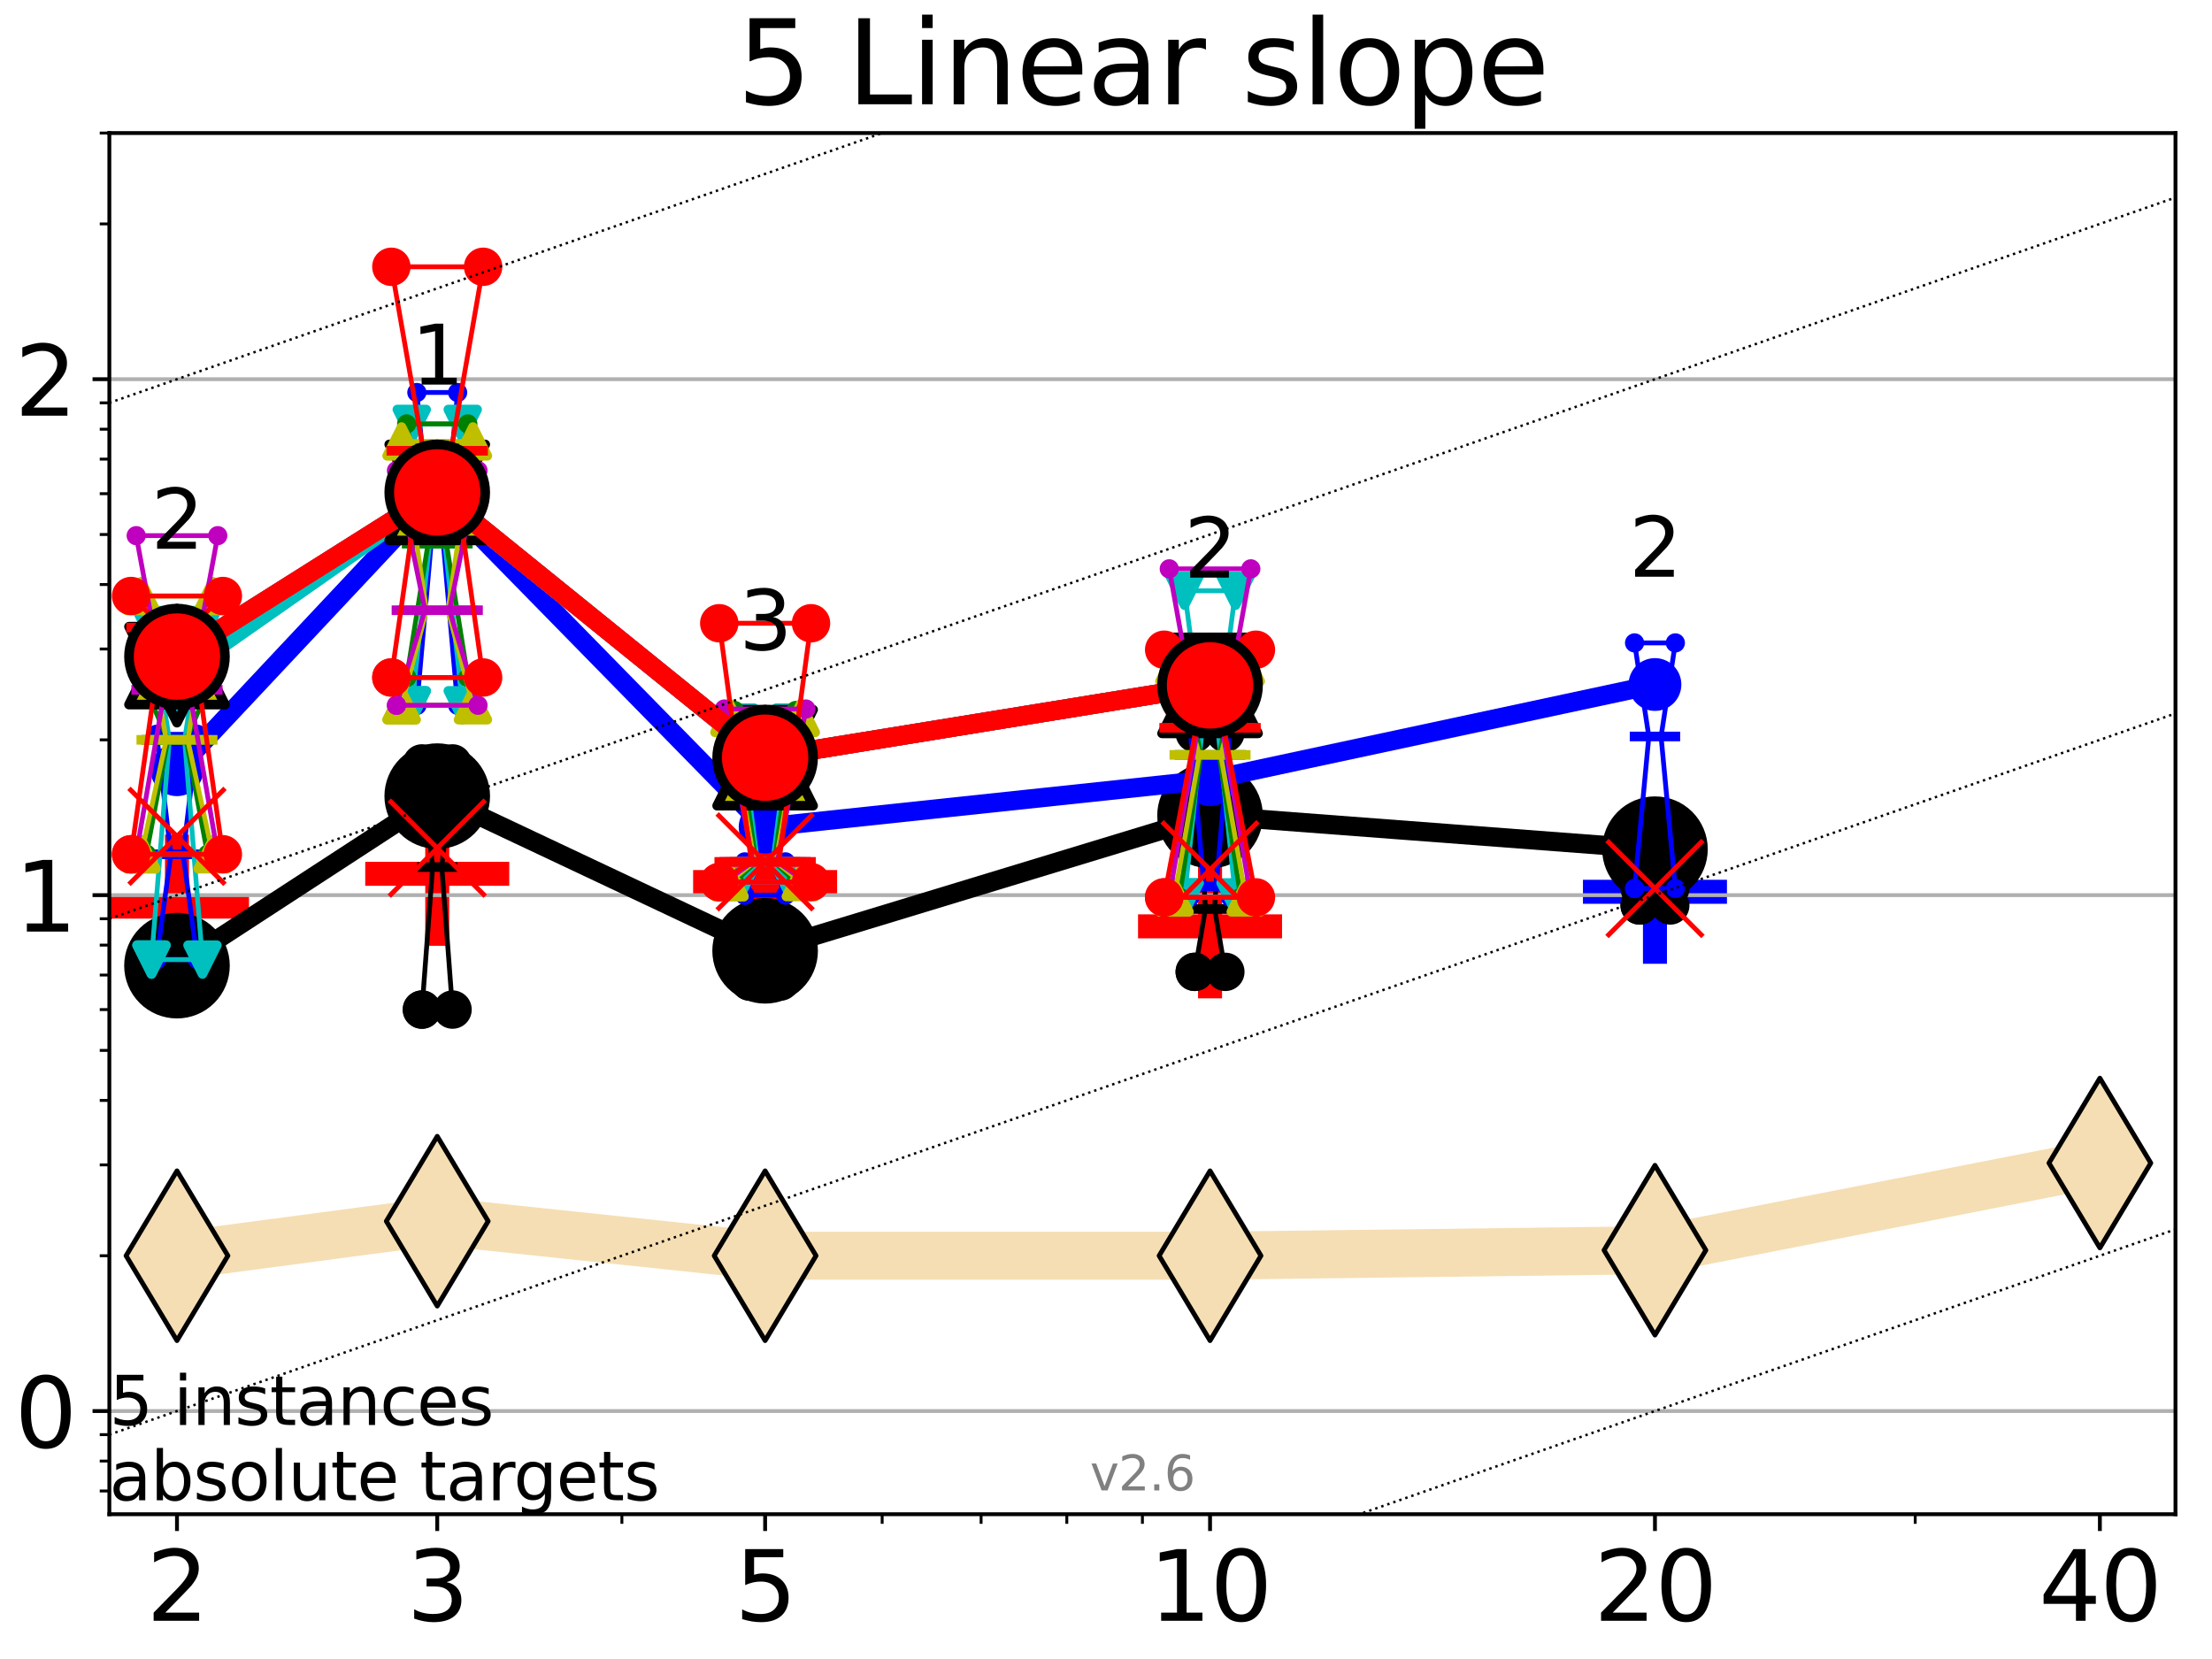 <?xml version="1.0" encoding="utf-8" standalone="no"?>
<!DOCTYPE svg PUBLIC "-//W3C//DTD SVG 1.1//EN"
  "http://www.w3.org/Graphics/SVG/1.1/DTD/svg11.dtd">
<svg xmlns:xlink="http://www.w3.org/1999/xlink" width="460.8pt" height="345.6pt" viewBox="0 0 460.8 345.6" xmlns="http://www.w3.org/2000/svg" version="1.1">
 <defs>
  <style type="text/css">*{stroke-linejoin: round; stroke-linecap: butt}</style>
 </defs>
 <g id="figure_1">
  <g id="patch_1">
   <path d="M 0 345.6 
L 460.8 345.6 
L 460.8 0 
L 0 0 
z
" style="fill: #ffffff"/>
  </g>
  <g id="axes_1">
   <g id="patch_2">
    <path d="M 22.78 315.44 
L 453.192 315.44 
L 453.192 27.72 
L 22.78 27.72 
z
" style="fill: #ffffff"/>
   </g>
   <g id="line2d_1">
    <path d="M 36.868 261.592 
L 91.085 254.397 
L 159.39 261.592 
L 252.074 261.592 
L 344.758 260.44 
L 437.443 242.28 
" clip-path="url(#p6ba4e884cf)" style="fill: none; stroke: #f5deb3; stroke-width: 10; stroke-linecap: square"/>
    <defs>
     <path id="m1b65c91f01" d="M -0 17.678 
L 10.607 0 
L 0 -17.678 
L -10.607 -0 
z
" style="stroke: #000000; stroke-linejoin: miter"/>
    </defs>
    <g clip-path="url(#p6ba4e884cf)">
     <use xlink:href="#m1b65c91f01" x="36.868" y="261.592" style="fill: #f5deb3; stroke: #000000; stroke-linejoin: miter"/>
     <use xlink:href="#m1b65c91f01" x="91.085" y="254.397" style="fill: #f5deb3; stroke: #000000; stroke-linejoin: miter"/>
     <use xlink:href="#m1b65c91f01" x="159.39" y="261.592" style="fill: #f5deb3; stroke: #000000; stroke-linejoin: miter"/>
     <use xlink:href="#m1b65c91f01" x="252.074" y="261.592" style="fill: #f5deb3; stroke: #000000; stroke-linejoin: miter"/>
     <use xlink:href="#m1b65c91f01" x="344.758" y="260.44" style="fill: #f5deb3; stroke: #000000; stroke-linejoin: miter"/>
     <use xlink:href="#m1b65c91f01" x="437.443" y="242.28" style="fill: #f5deb3; stroke: #000000; stroke-linejoin: miter"/>
    </g>
   </g>
   <g id="line2d_2">
    <defs>
     <path id="ma752952b49" d="M -15 0 
L 15 0 
M 0 15 
L 0 -15 
" style="stroke: #ff0000; stroke-width: 5"/>
    </defs>
    <g clip-path="url(#p6ba4e884cf)">
     <use xlink:href="#ma752952b49" x="91.085" y="182.023" style="fill: #ff0000; stroke: #ff0000; stroke-width: 5"/>
    </g>
   </g>
   <g id="line2d_3">
    <g clip-path="url(#p6ba4e884cf)">
     <use xlink:href="#ma752952b49" x="252.074" y="192.972" style="fill: #ff0000; stroke: #ff0000; stroke-width: 5"/>
    </g>
   </g>
   <g id="line2d_4">
    <defs>
     <path id="maab84a4b3b" d="M -15 0 
L 15 0 
M 0 15 
L 0 -15 
" style="stroke: #0000ff; stroke-width: 5"/>
    </defs>
    <g clip-path="url(#p6ba4e884cf)">
     <use xlink:href="#maab84a4b3b" x="344.758" y="185.777" style="fill: #0000ff; stroke: #0000ff; stroke-width: 5"/>
    </g>
   </g>
   <g id="line2d_5">
    <g clip-path="url(#p6ba4e884cf)">
     <use xlink:href="#ma752952b49" x="36.868" y="188.866" style="fill: #ff0000; stroke: #ff0000; stroke-width: 5"/>
    </g>
   </g>
   <g id="line2d_6">
    <g clip-path="url(#p6ba4e884cf)">
     <use xlink:href="#ma752952b49" x="159.39" y="183.752" style="fill: #ff0000; stroke: #ff0000; stroke-width: 5"/>
    </g>
   </g>
   <g id="matplotlib.axis_1">
    <g id="xtick_1">
     <g id="line2d_7">
      <defs>
       <path id="m67e99cb229" d="M 0 0 
L 0 3.5 
" style="stroke: #000000; stroke-width: 0.8"/>
      </defs>
      <g>
       <use xlink:href="#m67e99cb229" x="36.868" y="315.44" style="stroke: #000000; stroke-width: 0.8"/>
      </g>
     </g>
     <g id="text_1">
      <!-- 2 -->
      <g transform="translate(30.506 337.637)scale(0.2 -0.2)">
       <defs>
        <path id="DejaVuSans-32" d="M 1228 531 
L 3431 531 
L 3431 0 
L 469 0 
L 469 531 
Q 828 903 1448 1529 
Q 2069 2156 2228 2338 
Q 2531 2678 2651 2914 
Q 2772 3150 2772 3378 
Q 2772 3750 2511 3984 
Q 2250 4219 1831 4219 
Q 1534 4219 1204 4116 
Q 875 4013 500 3803 
L 500 4441 
Q 881 4594 1212 4672 
Q 1544 4750 1819 4750 
Q 2544 4750 2975 4387 
Q 3406 4025 3406 3419 
Q 3406 3131 3298 2873 
Q 3191 2616 2906 2266 
Q 2828 2175 2409 1742 
Q 1991 1309 1228 531 
z
" transform="scale(0.016)"/>
       </defs>
       <use xlink:href="#DejaVuSans-32"/>
      </g>
     </g>
    </g>
    <g id="xtick_2">
     <g id="line2d_8">
      <g>
       <use xlink:href="#m67e99cb229" x="91.085" y="315.44" style="stroke: #000000; stroke-width: 0.8"/>
      </g>
     </g>
     <g id="text_2">
      <!-- 3 -->
      <g transform="translate(84.723 337.637)scale(0.2 -0.2)">
       <defs>
        <path id="DejaVuSans-33" d="M 2597 2516 
Q 3050 2419 3304 2112 
Q 3559 1806 3559 1356 
Q 3559 666 3084 287 
Q 2609 -91 1734 -91 
Q 1441 -91 1130 -33 
Q 819 25 488 141 
L 488 750 
Q 750 597 1062 519 
Q 1375 441 1716 441 
Q 2309 441 2620 675 
Q 2931 909 2931 1356 
Q 2931 1769 2642 2001 
Q 2353 2234 1838 2234 
L 1294 2234 
L 1294 2753 
L 1863 2753 
Q 2328 2753 2575 2939 
Q 2822 3125 2822 3475 
Q 2822 3834 2567 4026 
Q 2313 4219 1838 4219 
Q 1578 4219 1281 4162 
Q 984 4106 628 3988 
L 628 4550 
Q 988 4650 1302 4700 
Q 1616 4750 1894 4750 
Q 2613 4750 3031 4423 
Q 3450 4097 3450 3541 
Q 3450 3153 3228 2886 
Q 3006 2619 2597 2516 
z
" transform="scale(0.016)"/>
       </defs>
       <use xlink:href="#DejaVuSans-33"/>
      </g>
     </g>
    </g>
    <g id="xtick_3">
     <g id="line2d_9">
      <g>
       <use xlink:href="#m67e99cb229" x="159.39" y="315.44" style="stroke: #000000; stroke-width: 0.8"/>
      </g>
     </g>
     <g id="text_3">
      <!-- 5 -->
      <g transform="translate(153.028 337.637)scale(0.2 -0.2)">
       <defs>
        <path id="DejaVuSans-35" d="M 691 4666 
L 3169 4666 
L 3169 4134 
L 1269 4134 
L 1269 2991 
Q 1406 3038 1543 3061 
Q 1681 3084 1819 3084 
Q 2600 3084 3056 2656 
Q 3513 2228 3513 1497 
Q 3513 744 3044 326 
Q 2575 -91 1722 -91 
Q 1428 -91 1123 -41 
Q 819 9 494 109 
L 494 744 
Q 775 591 1075 516 
Q 1375 441 1709 441 
Q 2250 441 2565 725 
Q 2881 1009 2881 1497 
Q 2881 1984 2565 2268 
Q 2250 2553 1709 2553 
Q 1456 2553 1204 2497 
Q 953 2441 691 2322 
L 691 4666 
z
" transform="scale(0.016)"/>
       </defs>
       <use xlink:href="#DejaVuSans-35"/>
      </g>
     </g>
    </g>
    <g id="xtick_4">
     <g id="line2d_10">
      <g>
       <use xlink:href="#m67e99cb229" x="252.074" y="315.44" style="stroke: #000000; stroke-width: 0.8"/>
      </g>
     </g>
     <g id="text_4">
      <!-- 10 -->
      <g transform="translate(239.349 337.637)scale(0.2 -0.2)">
       <defs>
        <path id="DejaVuSans-31" d="M 794 531 
L 1825 531 
L 1825 4091 
L 703 3866 
L 703 4441 
L 1819 4666 
L 2450 4666 
L 2450 531 
L 3481 531 
L 3481 0 
L 794 0 
L 794 531 
z
" transform="scale(0.016)"/>
        <path id="DejaVuSans-30" d="M 2034 4250 
Q 1547 4250 1301 3770 
Q 1056 3291 1056 2328 
Q 1056 1369 1301 889 
Q 1547 409 2034 409 
Q 2525 409 2770 889 
Q 3016 1369 3016 2328 
Q 3016 3291 2770 3770 
Q 2525 4250 2034 4250 
z
M 2034 4750 
Q 2819 4750 3233 4129 
Q 3647 3509 3647 2328 
Q 3647 1150 3233 529 
Q 2819 -91 2034 -91 
Q 1250 -91 836 529 
Q 422 1150 422 2328 
Q 422 3509 836 4129 
Q 1250 4750 2034 4750 
z
" transform="scale(0.016)"/>
       </defs>
       <use xlink:href="#DejaVuSans-31"/>
       <use xlink:href="#DejaVuSans-30" x="63.623"/>
      </g>
     </g>
    </g>
    <g id="xtick_5">
     <g id="line2d_11">
      <g>
       <use xlink:href="#m67e99cb229" x="344.758" y="315.44" style="stroke: #000000; stroke-width: 0.8"/>
      </g>
     </g>
     <g id="text_5">
      <!-- 20 -->
      <g transform="translate(332.033 337.637)scale(0.2 -0.2)">
       <use xlink:href="#DejaVuSans-32"/>
       <use xlink:href="#DejaVuSans-30" x="63.623"/>
      </g>
     </g>
    </g>
    <g id="xtick_6">
     <g id="line2d_12">
      <g>
       <use xlink:href="#m67e99cb229" x="437.443" y="315.44" style="stroke: #000000; stroke-width: 0.8"/>
      </g>
     </g>
     <g id="text_6">
      <!-- 40 -->
      <g transform="translate(424.718 337.637)scale(0.2 -0.2)">
       <defs>
        <path id="DejaVuSans-34" d="M 2419 4116 
L 825 1625 
L 2419 1625 
L 2419 4116 
z
M 2253 4666 
L 3047 4666 
L 3047 1625 
L 3713 1625 
L 3713 1100 
L 3047 1100 
L 3047 0 
L 2419 0 
L 2419 1100 
L 313 1100 
L 313 1709 
L 2253 4666 
z
" transform="scale(0.016)"/>
       </defs>
       <use xlink:href="#DejaVuSans-34"/>
       <use xlink:href="#DejaVuSans-30" x="63.623"/>
      </g>
     </g>
    </g>
    <g id="xtick_7">
     <g id="line2d_13">
      <defs>
       <path id="m87fa3c2552" d="M 0 0 
L 0 2 
" style="stroke: #000000; stroke-width: 0.6"/>
      </defs>
      <g>
       <use xlink:href="#m87fa3c2552" x="129.552" y="315.44" style="stroke: #000000; stroke-width: 0.6"/>
      </g>
     </g>
    </g>
    <g id="xtick_8">
     <g id="line2d_14">
      <g>
       <use xlink:href="#m87fa3c2552" x="183.769" y="315.44" style="stroke: #000000; stroke-width: 0.6"/>
      </g>
     </g>
    </g>
    <g id="xtick_9">
     <g id="line2d_15">
      <g>
       <use xlink:href="#m87fa3c2552" x="204.381" y="315.44" style="stroke: #000000; stroke-width: 0.6"/>
      </g>
     </g>
    </g>
    <g id="xtick_10">
     <g id="line2d_16">
      <g>
       <use xlink:href="#m87fa3c2552" x="222.237" y="315.44" style="stroke: #000000; stroke-width: 0.6"/>
      </g>
     </g>
    </g>
    <g id="xtick_11">
     <g id="line2d_17">
      <g>
       <use xlink:href="#m87fa3c2552" x="237.986" y="315.44" style="stroke: #000000; stroke-width: 0.6"/>
      </g>
     </g>
    </g>
    <g id="xtick_12">
     <g id="line2d_18">
      <g>
       <use xlink:href="#m87fa3c2552" x="398.975" y="315.44" style="stroke: #000000; stroke-width: 0.6"/>
      </g>
     </g>
    </g>
   </g>
   <g id="matplotlib.axis_2">
    <g id="ytick_1">
     <g id="line2d_19">
      <path d="M 22.78 293.945 
L 453.192 293.945 
" clip-path="url(#p6ba4e884cf)" style="fill: none; stroke: #b0b0b0; stroke-width: 0.8; stroke-linecap: square"/>
     </g>
     <g id="line2d_20">
      <defs>
       <path id="m63815b2099" d="M 0 0 
L -3.5 0 
" style="stroke: #000000; stroke-width: 0.8"/>
      </defs>
      <g>
       <use xlink:href="#m63815b2099" x="22.78" y="293.945" style="stroke: #000000; stroke-width: 0.8"/>
      </g>
     </g>
     <g id="text_7">
      <!-- 0 -->
      <g transform="translate(3.055 301.544)scale(0.2 -0.2)">
       <use xlink:href="#DejaVuSans-30"/>
      </g>
     </g>
    </g>
    <g id="ytick_2">
     <g id="line2d_21">
      <path d="M 22.78 186.472 
L 453.192 186.472 
" clip-path="url(#p6ba4e884cf)" style="fill: none; stroke: #b0b0b0; stroke-width: 0.8; stroke-linecap: square"/>
     </g>
     <g id="line2d_22">
      <g>
       <use xlink:href="#m63815b2099" x="22.78" y="186.472" style="stroke: #000000; stroke-width: 0.8"/>
      </g>
     </g>
     <g id="text_8">
      <!-- 1 -->
      <g transform="translate(3.055 194.07)scale(0.2 -0.2)">
       <use xlink:href="#DejaVuSans-31"/>
      </g>
     </g>
    </g>
    <g id="ytick_3">
     <g id="line2d_23">
      <path d="M 22.78 78.998 
L 453.192 78.998 
" clip-path="url(#p6ba4e884cf)" style="fill: none; stroke: #b0b0b0; stroke-width: 0.8; stroke-linecap: square"/>
     </g>
     <g id="line2d_24">
      <g>
       <use xlink:href="#m63815b2099" x="22.78" y="78.998" style="stroke: #000000; stroke-width: 0.8"/>
      </g>
     </g>
     <g id="text_9">
      <!-- 2 -->
      <g transform="translate(3.055 86.596)scale(0.2 -0.2)">
       <use xlink:href="#DejaVuSans-32"/>
      </g>
     </g>
    </g>
    <g id="ytick_4">
     <g id="line2d_25">
      <defs>
       <path id="m2ed9bb2035" d="M 0 0 
L -2 0 
" style="stroke: #000000; stroke-width: 0.6"/>
      </defs>
      <g>
       <use xlink:href="#m2ed9bb2035" x="22.78" y="310.593" style="stroke: #000000; stroke-width: 0.6"/>
      </g>
     </g>
    </g>
    <g id="ytick_5">
     <g id="line2d_26">
      <g>
       <use xlink:href="#m2ed9bb2035" x="22.78" y="304.361" style="stroke: #000000; stroke-width: 0.6"/>
      </g>
     </g>
    </g>
    <g id="ytick_6">
     <g id="line2d_27">
      <g>
       <use xlink:href="#m2ed9bb2035" x="22.78" y="298.863" style="stroke: #000000; stroke-width: 0.6"/>
      </g>
     </g>
    </g>
    <g id="ytick_7">
     <g id="line2d_28">
      <g>
       <use xlink:href="#m2ed9bb2035" x="22.78" y="261.592" style="stroke: #000000; stroke-width: 0.6"/>
      </g>
     </g>
    </g>
    <g id="ytick_8">
     <g id="line2d_29">
      <g>
       <use xlink:href="#m2ed9bb2035" x="22.78" y="242.667" style="stroke: #000000; stroke-width: 0.6"/>
      </g>
     </g>
    </g>
    <g id="ytick_9">
     <g id="line2d_30">
      <g>
       <use xlink:href="#m2ed9bb2035" x="22.78" y="229.24" style="stroke: #000000; stroke-width: 0.6"/>
      </g>
     </g>
    </g>
    <g id="ytick_10">
     <g id="line2d_31">
      <g>
       <use xlink:href="#m2ed9bb2035" x="22.78" y="218.824" style="stroke: #000000; stroke-width: 0.6"/>
      </g>
     </g>
    </g>
    <g id="ytick_11">
     <g id="line2d_32">
      <g>
       <use xlink:href="#m2ed9bb2035" x="22.78" y="210.315" style="stroke: #000000; stroke-width: 0.6"/>
      </g>
     </g>
    </g>
    <g id="ytick_12">
     <g id="line2d_33">
      <g>
       <use xlink:href="#m2ed9bb2035" x="22.78" y="203.12" style="stroke: #000000; stroke-width: 0.6"/>
      </g>
     </g>
    </g>
    <g id="ytick_13">
     <g id="line2d_34">
      <g>
       <use xlink:href="#m2ed9bb2035" x="22.78" y="196.887" style="stroke: #000000; stroke-width: 0.6"/>
      </g>
     </g>
    </g>
    <g id="ytick_14">
     <g id="line2d_35">
      <g>
       <use xlink:href="#m2ed9bb2035" x="22.78" y="191.389" style="stroke: #000000; stroke-width: 0.6"/>
      </g>
     </g>
    </g>
    <g id="ytick_15">
     <g id="line2d_36">
      <g>
       <use xlink:href="#m2ed9bb2035" x="22.78" y="154.119" style="stroke: #000000; stroke-width: 0.6"/>
      </g>
     </g>
    </g>
    <g id="ytick_16">
     <g id="line2d_37">
      <g>
       <use xlink:href="#m2ed9bb2035" x="22.78" y="135.194" style="stroke: #000000; stroke-width: 0.6"/>
      </g>
     </g>
    </g>
    <g id="ytick_17">
     <g id="line2d_38">
      <g>
       <use xlink:href="#m2ed9bb2035" x="22.78" y="121.766" style="stroke: #000000; stroke-width: 0.6"/>
      </g>
     </g>
    </g>
    <g id="ytick_18">
     <g id="line2d_39">
      <g>
       <use xlink:href="#m2ed9bb2035" x="22.78" y="111.351" style="stroke: #000000; stroke-width: 0.6"/>
      </g>
     </g>
    </g>
    <g id="ytick_19">
     <g id="line2d_40">
      <g>
       <use xlink:href="#m2ed9bb2035" x="22.78" y="102.841" style="stroke: #000000; stroke-width: 0.6"/>
      </g>
     </g>
    </g>
    <g id="ytick_20">
     <g id="line2d_41">
      <g>
       <use xlink:href="#m2ed9bb2035" x="22.78" y="95.646" style="stroke: #000000; stroke-width: 0.6"/>
      </g>
     </g>
    </g>
    <g id="ytick_21">
     <g id="line2d_42">
      <g>
       <use xlink:href="#m2ed9bb2035" x="22.78" y="89.413" style="stroke: #000000; stroke-width: 0.6"/>
      </g>
     </g>
    </g>
    <g id="ytick_22">
     <g id="line2d_43">
      <g>
       <use xlink:href="#m2ed9bb2035" x="22.78" y="83.916" style="stroke: #000000; stroke-width: 0.6"/>
      </g>
     </g>
    </g>
    <g id="ytick_23">
     <g id="line2d_44">
      <g>
       <use xlink:href="#m2ed9bb2035" x="22.78" y="46.645" style="stroke: #000000; stroke-width: 0.6"/>
      </g>
     </g>
    </g>
    <g id="ytick_24">
     <g id="line2d_45">
      <g>
       <use xlink:href="#m2ed9bb2035" x="22.78" y="27.72" style="stroke: #000000; stroke-width: 0.6"/>
      </g>
     </g>
    </g>
   </g>
   <g id="line2d_46">
    <path d="M 33.682 203.12 
L 35.912 203.12 
L 33.682 196.887 
L 40.054 196.887 
L 37.824 203.12 
L 40.054 203.12 
L 33.682 203.12 
" clip-path="url(#p6ba4e884cf)" style="fill: none; stroke: #000000; stroke-linecap: square"/>
   </g>
   <g id="line2d_47">
    <path d="M 33.682 203.12 
L 40.054 203.12 
L 40.054 196.887 
L 33.682 196.887 
L 33.682 203.12 
" clip-path="url(#p6ba4e884cf)" style="fill: none"/>
    <defs>
     <path id="m62c989ebb7" d="M 0 3 
C 0.796 3 1.559 2.684 2.121 2.121 
C 2.684 1.559 3 0.796 3 0 
C 3 -0.796 2.684 -1.559 2.121 -2.121 
C 1.559 -2.684 0.796 -3 0 -3 
C -0.796 -3 -1.559 -2.684 -2.121 -2.121 
C -2.684 -1.559 -3 -0.796 -3 0 
C -3 0.796 -2.684 1.559 -2.121 2.121 
C -1.559 2.684 -0.796 3 0 3 
z
" style="stroke: #000000; stroke-width: 2"/>
    </defs>
    <g clip-path="url(#p6ba4e884cf)">
     <use xlink:href="#m62c989ebb7" x="33.682" y="203.12" style="stroke: #000000; stroke-width: 2"/>
     <use xlink:href="#m62c989ebb7" x="40.054" y="203.12" style="stroke: #000000; stroke-width: 2"/>
     <use xlink:href="#m62c989ebb7" x="40.054" y="196.887" style="stroke: #000000; stroke-width: 2"/>
     <use xlink:href="#m62c989ebb7" x="33.682" y="196.887" style="stroke: #000000; stroke-width: 2"/>
     <use xlink:href="#m62c989ebb7" x="33.682" y="203.12" style="stroke: #000000; stroke-width: 2"/>
    </g>
   </g>
   <g id="line2d_48">
    <path d="M 33.682 203.12 
L 40.054 203.12 
" clip-path="url(#p6ba4e884cf)" style="fill: none; stroke: #000000; stroke-width: 2; stroke-linecap: square"/>
   </g>
   <g id="line2d_49">
    <path d="M 87.899 210.315 
L 90.129 180.63 
L 87.899 159.037 
L 94.271 159.037 
L 92.041 180.63 
L 94.271 210.315 
L 87.899 210.315 
" clip-path="url(#p6ba4e884cf)" style="fill: none; stroke: #000000; stroke-linecap: square"/>
   </g>
   <g id="line2d_50">
    <path d="M 87.899 210.315 
L 94.271 210.315 
L 94.271 159.037 
L 87.899 159.037 
L 87.899 210.315 
" clip-path="url(#p6ba4e884cf)" style="fill: none"/>
    <g clip-path="url(#p6ba4e884cf)">
     <use xlink:href="#m62c989ebb7" x="87.899" y="210.315" style="stroke: #000000; stroke-width: 2"/>
     <use xlink:href="#m62c989ebb7" x="94.271" y="210.315" style="stroke: #000000; stroke-width: 2"/>
     <use xlink:href="#m62c989ebb7" x="94.271" y="159.037" style="stroke: #000000; stroke-width: 2"/>
     <use xlink:href="#m62c989ebb7" x="87.899" y="159.037" style="stroke: #000000; stroke-width: 2"/>
     <use xlink:href="#m62c989ebb7" x="87.899" y="210.315" style="stroke: #000000; stroke-width: 2"/>
    </g>
   </g>
   <g id="line2d_51">
    <path d="M 87.899 180.63 
L 94.271 180.63 
" clip-path="url(#p6ba4e884cf)" style="fill: none; stroke: #000000; stroke-width: 2; stroke-linecap: square"/>
   </g>
   <g id="line2d_52">
    <path d="M 156.204 204.473 
L 158.434 200.526 
L 156.204 193.511 
L 162.576 193.511 
L 160.346 200.526 
L 162.576 204.473 
L 156.204 204.473 
" clip-path="url(#p6ba4e884cf)" style="fill: none; stroke: #000000; stroke-linecap: square"/>
   </g>
   <g id="line2d_53">
    <path d="M 156.204 204.473 
L 162.576 204.473 
L 162.576 193.511 
L 156.204 193.511 
L 156.204 204.473 
" clip-path="url(#p6ba4e884cf)" style="fill: none"/>
    <g clip-path="url(#p6ba4e884cf)">
     <use xlink:href="#m62c989ebb7" x="156.204" y="204.473" style="stroke: #000000; stroke-width: 2"/>
     <use xlink:href="#m62c989ebb7" x="162.576" y="204.473" style="stroke: #000000; stroke-width: 2"/>
     <use xlink:href="#m62c989ebb7" x="162.576" y="193.511" style="stroke: #000000; stroke-width: 2"/>
     <use xlink:href="#m62c989ebb7" x="156.204" y="193.511" style="stroke: #000000; stroke-width: 2"/>
     <use xlink:href="#m62c989ebb7" x="156.204" y="204.473" style="stroke: #000000; stroke-width: 2"/>
    </g>
   </g>
   <g id="line2d_54">
    <path d="M 156.204 200.526 
L 162.576 200.526 
" clip-path="url(#p6ba4e884cf)" style="fill: none; stroke: #000000; stroke-width: 2; stroke-linecap: square"/>
   </g>
   <g id="line2d_55">
    <path d="M 248.888 202.457 
L 251.118 189.36 
L 248.888 152.739 
L 255.26 152.739 
L 253.03 189.36 
L 255.26 202.457 
L 248.888 202.457 
" clip-path="url(#p6ba4e884cf)" style="fill: none; stroke: #000000; stroke-linecap: square"/>
   </g>
   <g id="line2d_56">
    <path d="M 248.888 202.457 
L 255.26 202.457 
L 255.26 152.739 
L 248.888 152.739 
L 248.888 202.457 
" clip-path="url(#p6ba4e884cf)" style="fill: none"/>
    <g clip-path="url(#p6ba4e884cf)">
     <use xlink:href="#m62c989ebb7" x="248.888" y="202.457" style="stroke: #000000; stroke-width: 2"/>
     <use xlink:href="#m62c989ebb7" x="255.26" y="202.457" style="stroke: #000000; stroke-width: 2"/>
     <use xlink:href="#m62c989ebb7" x="255.26" y="152.739" style="stroke: #000000; stroke-width: 2"/>
     <use xlink:href="#m62c989ebb7" x="248.888" y="152.739" style="stroke: #000000; stroke-width: 2"/>
     <use xlink:href="#m62c989ebb7" x="248.888" y="202.457" style="stroke: #000000; stroke-width: 2"/>
    </g>
   </g>
   <g id="line2d_57">
    <path d="M 248.888 189.36 
L 255.26 189.36 
" clip-path="url(#p6ba4e884cf)" style="fill: none; stroke: #000000; stroke-width: 2; stroke-linecap: square"/>
   </g>
   <g id="line2d_58">
    <path d="M 341.572 188.621 
L 343.803 186.472 
L 341.572 185.092 
L 347.945 185.092 
L 345.714 186.472 
L 347.945 188.621 
L 341.572 188.621 
" clip-path="url(#p6ba4e884cf)" style="fill: none; stroke: #000000; stroke-linecap: square"/>
   </g>
   <g id="line2d_59">
    <path d="M 341.572 188.621 
L 347.945 188.621 
L 347.945 185.092 
L 341.572 185.092 
L 341.572 188.621 
" clip-path="url(#p6ba4e884cf)" style="fill: none"/>
    <g clip-path="url(#p6ba4e884cf)">
     <use xlink:href="#m62c989ebb7" x="341.572" y="188.621" style="stroke: #000000; stroke-width: 2"/>
     <use xlink:href="#m62c989ebb7" x="347.945" y="188.621" style="stroke: #000000; stroke-width: 2"/>
     <use xlink:href="#m62c989ebb7" x="347.945" y="185.092" style="stroke: #000000; stroke-width: 2"/>
     <use xlink:href="#m62c989ebb7" x="341.572" y="185.092" style="stroke: #000000; stroke-width: 2"/>
     <use xlink:href="#m62c989ebb7" x="341.572" y="188.621" style="stroke: #000000; stroke-width: 2"/>
    </g>
   </g>
   <g id="line2d_60">
    <path d="M 341.572 186.472 
L 347.945 186.472 
" clip-path="url(#p6ba4e884cf)" style="fill: none; stroke: #000000; stroke-width: 2; stroke-linecap: square"/>
   </g>
   <g id="line2d_61">
    <path d="M 36.868 201.161 
L 91.085 165.849 
" clip-path="url(#p6ba4e884cf)" style="fill: none; stroke: #000000; stroke-width: 4; stroke-linecap: square"/>
   </g>
   <g id="line2d_62">
    <path d="M 91.085 165.849 
L 159.39 198.069 
" clip-path="url(#p6ba4e884cf)" style="fill: none; stroke: #000000; stroke-width: 4; stroke-linecap: square"/>
   </g>
   <g id="line2d_63">
    <path d="M 159.39 198.069 
L 252.074 169.886 
" clip-path="url(#p6ba4e884cf)" style="fill: none; stroke: #000000; stroke-width: 4; stroke-linecap: square"/>
   </g>
   <g id="line2d_64">
    <path d="M 252.074 169.886 
L 344.758 176.904 
" clip-path="url(#p6ba4e884cf)" style="fill: none; stroke: #000000; stroke-width: 4; stroke-linecap: square"/>
   </g>
   <g id="line2d_65">
    <path d="M 36.868 201.161 
L 91.085 165.849 
L 159.39 198.069 
L 252.074 169.886 
L 344.758 176.904 
" clip-path="url(#p6ba4e884cf)" style="fill: none"/>
    <defs>
     <path id="mfd1b172924" d="M 0 10 
C 2.652 10 5.196 8.946 7.071 7.071 
C 8.946 5.196 10 2.652 10 0 
C 10 -2.652 8.946 -5.196 7.071 -7.071 
C 5.196 -8.946 2.652 -10 0 -10 
C -2.652 -10 -5.196 -8.946 -7.071 -7.071 
C -8.946 -5.196 -10 -2.652 -10 0 
C -10 2.652 -8.946 5.196 -7.071 7.071 
C -5.196 8.946 -2.652 10 0 10 
z
" style="stroke: #000000; stroke-width: 2"/>
    </defs>
    <g clip-path="url(#p6ba4e884cf)">
     <use xlink:href="#mfd1b172924" x="36.868" y="201.161" style="stroke: #000000; stroke-width: 2"/>
     <use xlink:href="#mfd1b172924" x="91.085" y="165.849" style="stroke: #000000; stroke-width: 2"/>
     <use xlink:href="#mfd1b172924" x="159.39" y="198.069" style="stroke: #000000; stroke-width: 2"/>
     <use xlink:href="#mfd1b172924" x="252.074" y="169.886" style="stroke: #000000; stroke-width: 2"/>
     <use xlink:href="#mfd1b172924" x="344.758" y="176.904" style="stroke: #000000; stroke-width: 2"/>
    </g>
   </g>
   <g id="line2d_66">
    <path d="M 32.62 199.899 
L 35.594 177.962 
L 32.62 152.966 
L 41.116 152.966 
L 38.143 177.962 
L 41.116 199.899 
L 32.62 199.899 
" clip-path="url(#p6ba4e884cf)" style="fill: none; stroke: #0000ff; stroke-linecap: square"/>
   </g>
   <g id="line2d_67">
    <path d="M 32.62 199.899 
L 41.116 199.899 
L 41.116 152.966 
L 32.62 152.966 
L 32.62 199.899 
" clip-path="url(#p6ba4e884cf)" style="fill: none"/>
    <defs>
     <path id="m451ea8d623" d="M 0 1.5 
C 0.398 1.5 0.779 1.342 1.061 1.061 
C 1.342 0.779 1.5 0.398 1.5 0 
C 1.5 -0.398 1.342 -0.779 1.061 -1.061 
C 0.779 -1.342 0.398 -1.5 0 -1.5 
C -0.398 -1.5 -0.779 -1.342 -1.061 -1.061 
C -1.342 -0.779 -1.5 -0.398 -1.5 0 
C -1.5 0.398 -1.342 0.779 -1.061 1.061 
C -0.779 1.342 -0.398 1.5 0 1.5 
z
" style="stroke: #0000ff"/>
    </defs>
    <g clip-path="url(#p6ba4e884cf)">
     <use xlink:href="#m451ea8d623" x="32.62" y="199.899" style="fill: #0000ff; stroke: #0000ff"/>
     <use xlink:href="#m451ea8d623" x="41.116" y="199.899" style="fill: #0000ff; stroke: #0000ff"/>
     <use xlink:href="#m451ea8d623" x="41.116" y="152.966" style="fill: #0000ff; stroke: #0000ff"/>
     <use xlink:href="#m451ea8d623" x="32.62" y="152.966" style="fill: #0000ff; stroke: #0000ff"/>
     <use xlink:href="#m451ea8d623" x="32.62" y="199.899" style="fill: #0000ff; stroke: #0000ff"/>
    </g>
   </g>
   <g id="line2d_68">
    <path d="M 32.62 177.962 
L 41.116 177.962 
" clip-path="url(#p6ba4e884cf)" style="fill: none; stroke: #0000ff; stroke-width: 2; stroke-linecap: square"/>
   </g>
   <g id="line2d_69">
    <path d="M 86.837 146.924 
L 89.811 113.256 
L 86.837 81.762 
L 95.333 81.762 
L 92.359 113.256 
L 95.333 146.924 
L 86.837 146.924 
" clip-path="url(#p6ba4e884cf)" style="fill: none; stroke: #0000ff; stroke-linecap: square"/>
   </g>
   <g id="line2d_70">
    <path d="M 86.837 146.924 
L 95.333 146.924 
L 95.333 81.762 
L 86.837 81.762 
L 86.837 146.924 
" clip-path="url(#p6ba4e884cf)" style="fill: none"/>
    <g clip-path="url(#p6ba4e884cf)">
     <use xlink:href="#m451ea8d623" x="86.837" y="146.924" style="fill: #0000ff; stroke: #0000ff"/>
     <use xlink:href="#m451ea8d623" x="95.333" y="146.924" style="fill: #0000ff; stroke: #0000ff"/>
     <use xlink:href="#m451ea8d623" x="95.333" y="81.762" style="fill: #0000ff; stroke: #0000ff"/>
     <use xlink:href="#m451ea8d623" x="86.837" y="81.762" style="fill: #0000ff; stroke: #0000ff"/>
     <use xlink:href="#m451ea8d623" x="86.837" y="146.924" style="fill: #0000ff; stroke: #0000ff"/>
    </g>
   </g>
   <g id="line2d_71">
    <path d="M 86.837 113.256 
L 95.333 113.256 
" clip-path="url(#p6ba4e884cf)" style="fill: none; stroke: #0000ff; stroke-width: 2; stroke-linecap: square"/>
   </g>
   <g id="line2d_72">
    <path d="M 155.142 186.472 
L 158.116 179.544 
L 155.142 179.544 
L 163.638 179.544 
L 160.665 179.544 
L 163.638 186.472 
L 155.142 186.472 
" clip-path="url(#p6ba4e884cf)" style="fill: none; stroke: #0000ff; stroke-linecap: square"/>
   </g>
   <g id="line2d_73">
    <path d="M 155.142 186.472 
L 163.638 186.472 
L 163.638 179.544 
L 155.142 179.544 
L 155.142 186.472 
" clip-path="url(#p6ba4e884cf)" style="fill: none"/>
    <g clip-path="url(#p6ba4e884cf)">
     <use xlink:href="#m451ea8d623" x="155.142" y="186.472" style="fill: #0000ff; stroke: #0000ff"/>
     <use xlink:href="#m451ea8d623" x="163.638" y="186.472" style="fill: #0000ff; stroke: #0000ff"/>
     <use xlink:href="#m451ea8d623" x="163.638" y="179.544" style="fill: #0000ff; stroke: #0000ff"/>
     <use xlink:href="#m451ea8d623" x="155.142" y="179.544" style="fill: #0000ff; stroke: #0000ff"/>
     <use xlink:href="#m451ea8d623" x="155.142" y="186.472" style="fill: #0000ff; stroke: #0000ff"/>
    </g>
   </g>
   <g id="line2d_74">
    <path d="M 155.142 179.544 
L 163.638 179.544 
" clip-path="url(#p6ba4e884cf)" style="fill: none; stroke: #0000ff; stroke-width: 2; stroke-linecap: square"/>
   </g>
   <g id="line2d_75">
    <path d="M 247.826 186.941 
L 250.8 184.641 
L 247.826 150.798 
L 256.322 150.798 
L 253.349 184.641 
L 256.322 186.941 
L 247.826 186.941 
" clip-path="url(#p6ba4e884cf)" style="fill: none; stroke: #0000ff; stroke-linecap: square"/>
   </g>
   <g id="line2d_76">
    <path d="M 247.826 186.941 
L 256.322 186.941 
L 256.322 150.798 
L 247.826 150.798 
L 247.826 186.941 
" clip-path="url(#p6ba4e884cf)" style="fill: none"/>
    <g clip-path="url(#p6ba4e884cf)">
     <use xlink:href="#m451ea8d623" x="247.826" y="186.941" style="fill: #0000ff; stroke: #0000ff"/>
     <use xlink:href="#m451ea8d623" x="256.322" y="186.941" style="fill: #0000ff; stroke: #0000ff"/>
     <use xlink:href="#m451ea8d623" x="256.322" y="150.798" style="fill: #0000ff; stroke: #0000ff"/>
     <use xlink:href="#m451ea8d623" x="247.826" y="150.798" style="fill: #0000ff; stroke: #0000ff"/>
     <use xlink:href="#m451ea8d623" x="247.826" y="186.941" style="fill: #0000ff; stroke: #0000ff"/>
    </g>
   </g>
   <g id="line2d_77">
    <path d="M 247.826 184.641 
L 256.322 184.641 
" clip-path="url(#p6ba4e884cf)" style="fill: none; stroke: #0000ff; stroke-width: 2; stroke-linecap: square"/>
   </g>
   <g id="line2d_78">
    <path d="M 340.51 185.092 
L 343.484 153.424 
L 340.51 133.927 
L 349.007 133.927 
L 346.033 153.424 
L 349.007 185.092 
L 340.51 185.092 
" clip-path="url(#p6ba4e884cf)" style="fill: none; stroke: #0000ff; stroke-linecap: square"/>
   </g>
   <g id="line2d_79">
    <path d="M 340.51 185.092 
L 349.007 185.092 
L 349.007 133.927 
L 340.51 133.927 
L 340.51 185.092 
" clip-path="url(#p6ba4e884cf)" style="fill: none"/>
    <g clip-path="url(#p6ba4e884cf)">
     <use xlink:href="#m451ea8d623" x="340.51" y="185.092" style="fill: #0000ff; stroke: #0000ff"/>
     <use xlink:href="#m451ea8d623" x="349.007" y="185.092" style="fill: #0000ff; stroke: #0000ff"/>
     <use xlink:href="#m451ea8d623" x="349.007" y="133.927" style="fill: #0000ff; stroke: #0000ff"/>
     <use xlink:href="#m451ea8d623" x="340.51" y="133.927" style="fill: #0000ff; stroke: #0000ff"/>
     <use xlink:href="#m451ea8d623" x="340.51" y="185.092" style="fill: #0000ff; stroke: #0000ff"/>
    </g>
   </g>
   <g id="line2d_80">
    <path d="M 340.51 153.424 
L 349.007 153.424 
" clip-path="url(#p6ba4e884cf)" style="fill: none; stroke: #0000ff; stroke-width: 2; stroke-linecap: square"/>
   </g>
   <g id="line2d_81">
    <path d="M 36.868 160.351 
L 91.085 102.582 
" clip-path="url(#p6ba4e884cf)" style="fill: none; stroke: #0000ff; stroke-width: 4; stroke-linecap: square"/>
   </g>
   <g id="line2d_82">
    <path d="M 91.085 102.582 
L 159.39 172.292 
" clip-path="url(#p6ba4e884cf)" style="fill: none; stroke: #0000ff; stroke-width: 4; stroke-linecap: square"/>
   </g>
   <g id="line2d_83">
    <path d="M 159.39 172.292 
L 252.074 162.442 
" clip-path="url(#p6ba4e884cf)" style="fill: none; stroke: #0000ff; stroke-width: 4; stroke-linecap: square"/>
   </g>
   <g id="line2d_84">
    <path d="M 252.074 162.442 
L 344.758 142.597 
" clip-path="url(#p6ba4e884cf)" style="fill: none; stroke: #0000ff; stroke-width: 4; stroke-linecap: square"/>
   </g>
   <g id="line2d_85">
    <path d="M 36.868 160.351 
L 91.085 102.582 
L 159.39 172.292 
L 252.074 162.442 
L 344.758 142.597 
" clip-path="url(#p6ba4e884cf)" style="fill: none"/>
    <defs>
     <path id="m88ecb52d25" d="M 0 5 
C 1.326 5 2.598 4.473 3.536 3.536 
C 4.473 2.598 5 1.326 5 0 
C 5 -1.326 4.473 -2.598 3.536 -3.536 
C 2.598 -4.473 1.326 -5 0 -5 
C -1.326 -5 -2.598 -4.473 -3.536 -3.536 
C -4.473 -2.598 -5 -1.326 -5 0 
C -5 1.326 -4.473 2.598 -3.536 3.536 
C -2.598 4.473 -1.326 5 0 5 
z
" style="stroke: #0000ff"/>
    </defs>
    <g clip-path="url(#p6ba4e884cf)">
     <use xlink:href="#m88ecb52d25" x="36.868" y="160.351" style="fill: #0000ff; stroke: #0000ff"/>
     <use xlink:href="#m88ecb52d25" x="91.085" y="102.582" style="fill: #0000ff; stroke: #0000ff"/>
     <use xlink:href="#m88ecb52d25" x="159.39" y="172.292" style="fill: #0000ff; stroke: #0000ff"/>
     <use xlink:href="#m88ecb52d25" x="252.074" y="162.442" style="fill: #0000ff; stroke: #0000ff"/>
     <use xlink:href="#m88ecb52d25" x="344.758" y="142.597" style="fill: #0000ff; stroke: #0000ff"/>
    </g>
   </g>
   <g id="line2d_86">
    <path d="M 31.558 199.899 
L 35.275 154.119 
L 31.558 130.218 
L 42.178 130.218 
L 38.461 154.119 
L 42.178 199.899 
L 31.558 199.899 
" clip-path="url(#p6ba4e884cf)" style="fill: none; stroke: #00bfbf; stroke-linecap: square"/>
   </g>
   <g id="line2d_87">
    <path d="M 31.558 199.899 
L 42.178 199.899 
L 42.178 130.218 
L 31.558 130.218 
L 31.558 199.899 
" clip-path="url(#p6ba4e884cf)" style="fill: none"/>
    <defs>
     <path id="mc5ad261768" d="M -0 3 
L 3 -3 
L -3 -3 
z
" style="stroke: #00bfbf; stroke-width: 2; stroke-linejoin: miter"/>
    </defs>
    <g clip-path="url(#p6ba4e884cf)">
     <use xlink:href="#mc5ad261768" x="31.558" y="199.899" style="fill: #00bfbf; stroke: #00bfbf; stroke-width: 2; stroke-linejoin: miter"/>
     <use xlink:href="#mc5ad261768" x="42.178" y="199.899" style="fill: #00bfbf; stroke: #00bfbf; stroke-width: 2; stroke-linejoin: miter"/>
     <use xlink:href="#mc5ad261768" x="42.178" y="130.218" style="fill: #00bfbf; stroke: #00bfbf; stroke-width: 2; stroke-linejoin: miter"/>
     <use xlink:href="#mc5ad261768" x="31.558" y="130.218" style="fill: #00bfbf; stroke: #00bfbf; stroke-width: 2; stroke-linejoin: miter"/>
     <use xlink:href="#mc5ad261768" x="31.558" y="199.899" style="fill: #00bfbf; stroke: #00bfbf; stroke-width: 2; stroke-linejoin: miter"/>
    </g>
   </g>
   <g id="line2d_88">
    <path d="M 31.558 154.119 
L 42.178 154.119 
" clip-path="url(#p6ba4e884cf)" style="fill: none; stroke: #00bfbf; stroke-width: 2; stroke-linecap: square"/>
   </g>
   <g id="line2d_89">
    <path d="M 85.775 146.924 
L 89.492 113.256 
L 85.775 88.308 
L 96.395 88.308 
L 92.678 113.256 
L 96.395 146.924 
L 85.775 146.924 
" clip-path="url(#p6ba4e884cf)" style="fill: none; stroke: #00bfbf; stroke-linecap: square"/>
   </g>
   <g id="line2d_90">
    <path d="M 85.775 146.924 
L 96.395 146.924 
L 96.395 88.308 
L 85.775 88.308 
L 85.775 146.924 
" clip-path="url(#p6ba4e884cf)" style="fill: none"/>
    <g clip-path="url(#p6ba4e884cf)">
     <use xlink:href="#mc5ad261768" x="85.775" y="146.924" style="fill: #00bfbf; stroke: #00bfbf; stroke-width: 2; stroke-linejoin: miter"/>
     <use xlink:href="#mc5ad261768" x="96.395" y="146.924" style="fill: #00bfbf; stroke: #00bfbf; stroke-width: 2; stroke-linejoin: miter"/>
     <use xlink:href="#mc5ad261768" x="96.395" y="88.308" style="fill: #00bfbf; stroke: #00bfbf; stroke-width: 2; stroke-linejoin: miter"/>
     <use xlink:href="#mc5ad261768" x="85.775" y="88.308" style="fill: #00bfbf; stroke: #00bfbf; stroke-width: 2; stroke-linejoin: miter"/>
     <use xlink:href="#mc5ad261768" x="85.775" y="146.924" style="fill: #00bfbf; stroke: #00bfbf; stroke-width: 2; stroke-linejoin: miter"/>
    </g>
   </g>
   <g id="line2d_91">
    <path d="M 85.775 113.256 
L 96.395 113.256 
" clip-path="url(#p6ba4e884cf)" style="fill: none; stroke: #00bfbf; stroke-width: 2; stroke-linecap: square"/>
   </g>
   <g id="line2d_92">
    <path d="M 154.08 183.752 
L 157.797 179.544 
L 154.08 150.527 
L 164.7 150.527 
L 160.983 179.544 
L 164.7 183.752 
L 154.08 183.752 
" clip-path="url(#p6ba4e884cf)" style="fill: none; stroke: #00bfbf; stroke-linecap: square"/>
   </g>
   <g id="line2d_93">
    <path d="M 154.08 183.752 
L 164.7 183.752 
L 164.7 150.527 
L 154.08 150.527 
L 154.08 183.752 
" clip-path="url(#p6ba4e884cf)" style="fill: none"/>
    <g clip-path="url(#p6ba4e884cf)">
     <use xlink:href="#mc5ad261768" x="154.08" y="183.752" style="fill: #00bfbf; stroke: #00bfbf; stroke-width: 2; stroke-linejoin: miter"/>
     <use xlink:href="#mc5ad261768" x="164.7" y="183.752" style="fill: #00bfbf; stroke: #00bfbf; stroke-width: 2; stroke-linejoin: miter"/>
     <use xlink:href="#mc5ad261768" x="164.7" y="150.527" style="fill: #00bfbf; stroke: #00bfbf; stroke-width: 2; stroke-linejoin: miter"/>
     <use xlink:href="#mc5ad261768" x="154.08" y="150.527" style="fill: #00bfbf; stroke: #00bfbf; stroke-width: 2; stroke-linejoin: miter"/>
     <use xlink:href="#mc5ad261768" x="154.08" y="183.752" style="fill: #00bfbf; stroke: #00bfbf; stroke-width: 2; stroke-linejoin: miter"/>
    </g>
   </g>
   <g id="line2d_94">
    <path d="M 154.08 179.544 
L 164.7 179.544 
" clip-path="url(#p6ba4e884cf)" style="fill: none; stroke: #00bfbf; stroke-width: 2; stroke-linecap: square"/>
   </g>
   <g id="line2d_95">
    <path d="M 246.764 186.941 
L 250.481 151.62 
L 246.764 123.068 
L 257.384 123.068 
L 253.667 151.62 
L 257.384 186.941 
L 246.764 186.941 
" clip-path="url(#p6ba4e884cf)" style="fill: none; stroke: #00bfbf; stroke-linecap: square"/>
   </g>
   <g id="line2d_96">
    <path d="M 246.764 186.941 
L 257.384 186.941 
L 257.384 123.068 
L 246.764 123.068 
L 246.764 186.941 
" clip-path="url(#p6ba4e884cf)" style="fill: none"/>
    <g clip-path="url(#p6ba4e884cf)">
     <use xlink:href="#mc5ad261768" x="246.764" y="186.941" style="fill: #00bfbf; stroke: #00bfbf; stroke-width: 2; stroke-linejoin: miter"/>
     <use xlink:href="#mc5ad261768" x="257.384" y="186.941" style="fill: #00bfbf; stroke: #00bfbf; stroke-width: 2; stroke-linejoin: miter"/>
     <use xlink:href="#mc5ad261768" x="257.384" y="123.068" style="fill: #00bfbf; stroke: #00bfbf; stroke-width: 2; stroke-linejoin: miter"/>
     <use xlink:href="#mc5ad261768" x="246.764" y="123.068" style="fill: #00bfbf; stroke: #00bfbf; stroke-width: 2; stroke-linejoin: miter"/>
     <use xlink:href="#mc5ad261768" x="246.764" y="186.941" style="fill: #00bfbf; stroke: #00bfbf; stroke-width: 2; stroke-linejoin: miter"/>
    </g>
   </g>
   <g id="line2d_97">
    <path d="M 246.764 151.62 
L 257.384 151.62 
" clip-path="url(#p6ba4e884cf)" style="fill: none; stroke: #00bfbf; stroke-width: 2; stroke-linecap: square"/>
   </g>
   <g id="line2d_98">
    <path d="M 36.868 140.546 
L 91.085 102.582 
" clip-path="url(#p6ba4e884cf)" style="fill: none; stroke: #00bfbf; stroke-width: 4; stroke-linecap: square"/>
   </g>
   <g id="line2d_99">
    <path d="M 91.085 102.582 
L 159.39 157.842 
" clip-path="url(#p6ba4e884cf)" style="fill: none; stroke: #00bfbf; stroke-width: 4; stroke-linecap: square"/>
   </g>
   <g id="line2d_100">
    <path d="M 159.39 157.842 
L 252.074 142.779 
" clip-path="url(#p6ba4e884cf)" style="fill: none; stroke: #00bfbf; stroke-width: 4; stroke-linecap: square"/>
   </g>
   <g id="line2d_101">
    <path d="M 36.868 140.546 
L 91.085 102.582 
L 159.39 157.842 
L 252.074 142.779 
" clip-path="url(#p6ba4e884cf)" style="fill: none"/>
    <defs>
     <path id="m121c03b68d" d="M -0 10 
L 10 -10 
L -10 -10 
z
" style="stroke: #000000; stroke-width: 2; stroke-linejoin: miter"/>
    </defs>
    <g clip-path="url(#p6ba4e884cf)">
     <use xlink:href="#m121c03b68d" x="36.868" y="140.546" style="fill: #00bfbf; stroke: #000000; stroke-width: 2; stroke-linejoin: miter"/>
     <use xlink:href="#m121c03b68d" x="91.085" y="102.582" style="fill: #00bfbf; stroke: #000000; stroke-width: 2; stroke-linejoin: miter"/>
     <use xlink:href="#m121c03b68d" x="159.39" y="157.842" style="fill: #00bfbf; stroke: #000000; stroke-width: 2; stroke-linejoin: miter"/>
     <use xlink:href="#m121c03b68d" x="252.074" y="142.779" style="fill: #00bfbf; stroke: #000000; stroke-width: 2; stroke-linejoin: miter"/>
    </g>
   </g>
   <g id="line2d_102">
    <path d="M 30.496 177.962 
L 34.957 154.119 
L 30.496 143.704 
L 43.24 143.704 
L 38.78 154.119 
L 43.24 177.962 
L 30.496 177.962 
" clip-path="url(#p6ba4e884cf)" style="fill: none; stroke: #008000; stroke-linecap: square"/>
   </g>
   <g id="line2d_103">
    <path d="M 30.496 177.962 
L 43.24 177.962 
L 43.24 143.704 
L 30.496 143.704 
L 30.496 177.962 
" clip-path="url(#p6ba4e884cf)" style="fill: none"/>
    <defs>
     <path id="mb8f264ad47" d="M 0 1.5 
C 0.398 1.5 0.779 1.342 1.061 1.061 
C 1.342 0.779 1.5 0.398 1.5 0 
C 1.5 -0.398 1.342 -0.779 1.061 -1.061 
C 0.779 -1.342 0.398 -1.5 0 -1.5 
C -0.398 -1.5 -0.779 -1.342 -1.061 -1.061 
C -1.342 -0.779 -1.5 -0.398 -1.5 0 
C -1.5 0.398 -1.342 0.779 -1.061 1.061 
C -0.779 1.342 -0.398 1.5 0 1.5 
z
" style="stroke: #008000"/>
    </defs>
    <g clip-path="url(#p6ba4e884cf)">
     <use xlink:href="#mb8f264ad47" x="30.496" y="177.962" style="fill: #008000; stroke: #008000"/>
     <use xlink:href="#mb8f264ad47" x="43.24" y="177.962" style="fill: #008000; stroke: #008000"/>
     <use xlink:href="#mb8f264ad47" x="43.24" y="143.704" style="fill: #008000; stroke: #008000"/>
     <use xlink:href="#mb8f264ad47" x="30.496" y="143.704" style="fill: #008000; stroke: #008000"/>
     <use xlink:href="#mb8f264ad47" x="30.496" y="177.962" style="fill: #008000; stroke: #008000"/>
    </g>
   </g>
   <g id="line2d_104">
    <path d="M 30.496 154.119 
L 43.24 154.119 
" clip-path="url(#p6ba4e884cf)" style="fill: none; stroke: #008000; stroke-width: 2; stroke-linecap: square"/>
   </g>
   <g id="line2d_105">
    <path d="M 84.713 141.131 
L 89.173 113.256 
L 84.713 88.308 
L 97.457 88.308 
L 92.997 113.256 
L 97.457 141.131 
L 84.713 141.131 
" clip-path="url(#p6ba4e884cf)" style="fill: none; stroke: #008000; stroke-linecap: square"/>
   </g>
   <g id="line2d_106">
    <path d="M 84.713 141.131 
L 97.457 141.131 
L 97.457 88.308 
L 84.713 88.308 
L 84.713 141.131 
" clip-path="url(#p6ba4e884cf)" style="fill: none"/>
    <g clip-path="url(#p6ba4e884cf)">
     <use xlink:href="#mb8f264ad47" x="84.713" y="141.131" style="fill: #008000; stroke: #008000"/>
     <use xlink:href="#mb8f264ad47" x="97.457" y="141.131" style="fill: #008000; stroke: #008000"/>
     <use xlink:href="#mb8f264ad47" x="97.457" y="88.308" style="fill: #008000; stroke: #008000"/>
     <use xlink:href="#mb8f264ad47" x="84.713" y="88.308" style="fill: #008000; stroke: #008000"/>
     <use xlink:href="#mb8f264ad47" x="84.713" y="141.131" style="fill: #008000; stroke: #008000"/>
    </g>
   </g>
   <g id="line2d_107">
    <path d="M 84.713 113.256 
L 97.457 113.256 
" clip-path="url(#p6ba4e884cf)" style="fill: none; stroke: #008000; stroke-width: 2; stroke-linecap: square"/>
   </g>
   <g id="line2d_108">
    <path d="M 153.018 183.752 
L 157.478 179.544 
L 153.018 148.003 
L 165.762 148.003 
L 161.302 179.544 
L 165.762 183.752 
L 153.018 183.752 
" clip-path="url(#p6ba4e884cf)" style="fill: none; stroke: #008000; stroke-linecap: square"/>
   </g>
   <g id="line2d_109">
    <path d="M 153.018 183.752 
L 165.762 183.752 
L 165.762 148.003 
L 153.018 148.003 
L 153.018 183.752 
" clip-path="url(#p6ba4e884cf)" style="fill: none"/>
    <g clip-path="url(#p6ba4e884cf)">
     <use xlink:href="#mb8f264ad47" x="153.018" y="183.752" style="fill: #008000; stroke: #008000"/>
     <use xlink:href="#mb8f264ad47" x="165.762" y="183.752" style="fill: #008000; stroke: #008000"/>
     <use xlink:href="#mb8f264ad47" x="165.762" y="148.003" style="fill: #008000; stroke: #008000"/>
     <use xlink:href="#mb8f264ad47" x="153.018" y="148.003" style="fill: #008000; stroke: #008000"/>
     <use xlink:href="#mb8f264ad47" x="153.018" y="183.752" style="fill: #008000; stroke: #008000"/>
    </g>
   </g>
   <g id="line2d_110">
    <path d="M 153.018 179.544 
L 165.762 179.544 
" clip-path="url(#p6ba4e884cf)" style="fill: none; stroke: #008000; stroke-width: 2; stroke-linecap: square"/>
   </g>
   <g id="line2d_111">
    <path d="M 245.702 186.941 
L 250.163 157.256 
L 245.702 135.978 
L 258.446 135.978 
L 253.986 157.256 
L 258.446 186.941 
L 245.702 186.941 
" clip-path="url(#p6ba4e884cf)" style="fill: none; stroke: #008000; stroke-linecap: square"/>
   </g>
   <g id="line2d_112">
    <path d="M 245.702 186.941 
L 258.446 186.941 
L 258.446 135.978 
L 245.702 135.978 
L 245.702 186.941 
" clip-path="url(#p6ba4e884cf)" style="fill: none"/>
    <g clip-path="url(#p6ba4e884cf)">
     <use xlink:href="#mb8f264ad47" x="245.702" y="186.941" style="fill: #008000; stroke: #008000"/>
     <use xlink:href="#mb8f264ad47" x="258.446" y="186.941" style="fill: #008000; stroke: #008000"/>
     <use xlink:href="#mb8f264ad47" x="258.446" y="135.978" style="fill: #008000; stroke: #008000"/>
     <use xlink:href="#mb8f264ad47" x="245.702" y="135.978" style="fill: #008000; stroke: #008000"/>
     <use xlink:href="#mb8f264ad47" x="245.702" y="186.941" style="fill: #008000; stroke: #008000"/>
    </g>
   </g>
   <g id="line2d_113">
    <path d="M 245.702 157.256 
L 258.446 157.256 
" clip-path="url(#p6ba4e884cf)" style="fill: none; stroke: #008000; stroke-width: 2; stroke-linecap: square"/>
   </g>
   <g id="line2d_114">
    <path d="M 36.868 136.776 
L 91.085 102.582 
" clip-path="url(#p6ba4e884cf)" style="fill: none; stroke: #008000; stroke-width: 4; stroke-linecap: square"/>
   </g>
   <g id="line2d_115">
    <path d="M 91.085 102.582 
L 159.39 157.842 
" clip-path="url(#p6ba4e884cf)" style="fill: none; stroke: #008000; stroke-width: 4; stroke-linecap: square"/>
   </g>
   <g id="line2d_116">
    <path d="M 159.39 157.842 
L 252.074 142.779 
" clip-path="url(#p6ba4e884cf)" style="fill: none; stroke: #008000; stroke-width: 4; stroke-linecap: square"/>
   </g>
   <g id="line2d_117">
    <path d="M 36.868 136.776 
L 91.085 102.582 
L 159.39 157.842 
L 252.074 142.779 
" clip-path="url(#p6ba4e884cf)" style="fill: none"/>
    <defs>
     <path id="ma860fef10b" d="M 0 5 
C 1.326 5 2.598 4.473 3.536 3.536 
C 4.473 2.598 5 1.326 5 0 
C 5 -1.326 4.473 -2.598 3.536 -3.536 
C 2.598 -4.473 1.326 -5 0 -5 
C -1.326 -5 -2.598 -4.473 -3.536 -3.536 
C -4.473 -2.598 -5 -1.326 -5 0 
C -5 1.326 -4.473 2.598 -3.536 3.536 
C -2.598 4.473 -1.326 5 0 5 
z
" style="stroke: #008000"/>
    </defs>
    <g clip-path="url(#p6ba4e884cf)">
     <use xlink:href="#ma860fef10b" x="36.868" y="136.776" style="fill: #008000; stroke: #008000"/>
     <use xlink:href="#ma860fef10b" x="91.085" y="102.582" style="fill: #008000; stroke: #008000"/>
     <use xlink:href="#ma860fef10b" x="159.39" y="157.842" style="fill: #008000; stroke: #008000"/>
     <use xlink:href="#ma860fef10b" x="252.074" y="142.779" style="fill: #008000; stroke: #008000"/>
    </g>
   </g>
   <g id="line2d_118">
    <path d="M 29.434 177.962 
L 34.638 154.119 
L 29.434 124.16 
L 44.303 124.16 
L 39.099 154.119 
L 44.303 177.962 
L 29.434 177.962 
" clip-path="url(#p6ba4e884cf)" style="fill: none; stroke: #bfbf00; stroke-linecap: square"/>
   </g>
   <g id="line2d_119">
    <path d="M 29.434 177.962 
L 44.303 177.962 
L 44.303 124.16 
L 29.434 124.16 
L 29.434 177.962 
" clip-path="url(#p6ba4e884cf)" style="fill: none"/>
    <defs>
     <path id="m7c494d4c4e" d="M 0 -3 
L -3 3 
L 3 3 
z
" style="stroke: #bfbf00; stroke-width: 2; stroke-linejoin: miter"/>
    </defs>
    <g clip-path="url(#p6ba4e884cf)">
     <use xlink:href="#m7c494d4c4e" x="29.434" y="177.962" style="fill: #bfbf00; stroke: #bfbf00; stroke-width: 2; stroke-linejoin: miter"/>
     <use xlink:href="#m7c494d4c4e" x="44.303" y="177.962" style="fill: #bfbf00; stroke: #bfbf00; stroke-width: 2; stroke-linejoin: miter"/>
     <use xlink:href="#m7c494d4c4e" x="44.303" y="124.16" style="fill: #bfbf00; stroke: #bfbf00; stroke-width: 2; stroke-linejoin: miter"/>
     <use xlink:href="#m7c494d4c4e" x="29.434" y="124.16" style="fill: #bfbf00; stroke: #bfbf00; stroke-width: 2; stroke-linejoin: miter"/>
     <use xlink:href="#m7c494d4c4e" x="29.434" y="177.962" style="fill: #bfbf00; stroke: #bfbf00; stroke-width: 2; stroke-linejoin: miter"/>
    </g>
   </g>
   <g id="line2d_120">
    <path d="M 29.434 154.119 
L 44.303 154.119 
" clip-path="url(#p6ba4e884cf)" style="fill: none; stroke: #bfbf00; stroke-width: 2; stroke-linecap: square"/>
   </g>
   <g id="line2d_121">
    <path d="M 83.651 146.924 
L 88.855 127.118 
L 83.651 91.961 
L 98.519 91.961 
L 93.315 127.118 
L 98.519 146.924 
L 83.651 146.924 
" clip-path="url(#p6ba4e884cf)" style="fill: none; stroke: #bfbf00; stroke-linecap: square"/>
   </g>
   <g id="line2d_122">
    <path d="M 83.651 146.924 
L 98.519 146.924 
L 98.519 91.961 
L 83.651 91.961 
L 83.651 146.924 
" clip-path="url(#p6ba4e884cf)" style="fill: none"/>
    <g clip-path="url(#p6ba4e884cf)">
     <use xlink:href="#m7c494d4c4e" x="83.651" y="146.924" style="fill: #bfbf00; stroke: #bfbf00; stroke-width: 2; stroke-linejoin: miter"/>
     <use xlink:href="#m7c494d4c4e" x="98.519" y="146.924" style="fill: #bfbf00; stroke: #bfbf00; stroke-width: 2; stroke-linejoin: miter"/>
     <use xlink:href="#m7c494d4c4e" x="98.519" y="91.961" style="fill: #bfbf00; stroke: #bfbf00; stroke-width: 2; stroke-linejoin: miter"/>
     <use xlink:href="#m7c494d4c4e" x="83.651" y="91.961" style="fill: #bfbf00; stroke: #bfbf00; stroke-width: 2; stroke-linejoin: miter"/>
     <use xlink:href="#m7c494d4c4e" x="83.651" y="146.924" style="fill: #bfbf00; stroke: #bfbf00; stroke-width: 2; stroke-linejoin: miter"/>
    </g>
   </g>
   <g id="line2d_123">
    <path d="M 83.651 127.118 
L 98.519 127.118 
" clip-path="url(#p6ba4e884cf)" style="fill: none; stroke: #bfbf00; stroke-width: 2; stroke-linecap: square"/>
   </g>
   <g id="line2d_124">
    <path d="M 151.956 183.752 
L 157.16 179.544 
L 151.956 149.564 
L 166.824 149.564 
L 161.62 179.544 
L 166.824 183.752 
L 151.956 183.752 
" clip-path="url(#p6ba4e884cf)" style="fill: none; stroke: #bfbf00; stroke-linecap: square"/>
   </g>
   <g id="line2d_125">
    <path d="M 151.956 183.752 
L 166.824 183.752 
L 166.824 149.564 
L 151.956 149.564 
L 151.956 183.752 
" clip-path="url(#p6ba4e884cf)" style="fill: none"/>
    <g clip-path="url(#p6ba4e884cf)">
     <use xlink:href="#m7c494d4c4e" x="151.956" y="183.752" style="fill: #bfbf00; stroke: #bfbf00; stroke-width: 2; stroke-linejoin: miter"/>
     <use xlink:href="#m7c494d4c4e" x="166.824" y="183.752" style="fill: #bfbf00; stroke: #bfbf00; stroke-width: 2; stroke-linejoin: miter"/>
     <use xlink:href="#m7c494d4c4e" x="166.824" y="149.564" style="fill: #bfbf00; stroke: #bfbf00; stroke-width: 2; stroke-linejoin: miter"/>
     <use xlink:href="#m7c494d4c4e" x="151.956" y="149.564" style="fill: #bfbf00; stroke: #bfbf00; stroke-width: 2; stroke-linejoin: miter"/>
     <use xlink:href="#m7c494d4c4e" x="151.956" y="183.752" style="fill: #bfbf00; stroke: #bfbf00; stroke-width: 2; stroke-linejoin: miter"/>
    </g>
   </g>
   <g id="line2d_126">
    <path d="M 151.956 179.544 
L 166.824 179.544 
" clip-path="url(#p6ba4e884cf)" style="fill: none; stroke: #bfbf00; stroke-width: 2; stroke-linecap: square"/>
   </g>
   <g id="line2d_127">
    <path d="M 244.64 186.941 
L 249.844 157.256 
L 244.64 138.917 
L 259.509 138.917 
L 254.305 157.256 
L 259.509 186.941 
L 244.64 186.941 
" clip-path="url(#p6ba4e884cf)" style="fill: none; stroke: #bfbf00; stroke-linecap: square"/>
   </g>
   <g id="line2d_128">
    <path d="M 244.64 186.941 
L 259.509 186.941 
L 259.509 138.917 
L 244.64 138.917 
L 244.64 186.941 
" clip-path="url(#p6ba4e884cf)" style="fill: none"/>
    <g clip-path="url(#p6ba4e884cf)">
     <use xlink:href="#m7c494d4c4e" x="244.64" y="186.941" style="fill: #bfbf00; stroke: #bfbf00; stroke-width: 2; stroke-linejoin: miter"/>
     <use xlink:href="#m7c494d4c4e" x="259.509" y="186.941" style="fill: #bfbf00; stroke: #bfbf00; stroke-width: 2; stroke-linejoin: miter"/>
     <use xlink:href="#m7c494d4c4e" x="259.509" y="138.917" style="fill: #bfbf00; stroke: #bfbf00; stroke-width: 2; stroke-linejoin: miter"/>
     <use xlink:href="#m7c494d4c4e" x="244.64" y="138.917" style="fill: #bfbf00; stroke: #bfbf00; stroke-width: 2; stroke-linejoin: miter"/>
     <use xlink:href="#m7c494d4c4e" x="244.64" y="186.941" style="fill: #bfbf00; stroke: #bfbf00; stroke-width: 2; stroke-linejoin: miter"/>
    </g>
   </g>
   <g id="line2d_129">
    <path d="M 244.64 157.256 
L 259.509 157.256 
" clip-path="url(#p6ba4e884cf)" style="fill: none; stroke: #bfbf00; stroke-width: 2; stroke-linecap: square"/>
   </g>
   <g id="line2d_130">
    <path d="M 36.868 136.776 
L 91.085 102.582 
" clip-path="url(#p6ba4e884cf)" style="fill: none; stroke: #bfbf00; stroke-width: 4; stroke-linecap: square"/>
   </g>
   <g id="line2d_131">
    <path d="M 91.085 102.582 
L 159.39 157.842 
" clip-path="url(#p6ba4e884cf)" style="fill: none; stroke: #bfbf00; stroke-width: 4; stroke-linecap: square"/>
   </g>
   <g id="line2d_132">
    <path d="M 159.39 157.842 
L 252.074 142.779 
" clip-path="url(#p6ba4e884cf)" style="fill: none; stroke: #bfbf00; stroke-width: 4; stroke-linecap: square"/>
   </g>
   <g id="line2d_133">
    <path d="M 36.868 136.776 
L 91.085 102.582 
L 159.39 157.842 
L 252.074 142.779 
" clip-path="url(#p6ba4e884cf)" style="fill: none"/>
    <defs>
     <path id="m26aabe4373" d="M 0 -10 
L -10 10 
L 10 10 
z
" style="stroke: #000000; stroke-width: 2; stroke-linejoin: miter"/>
    </defs>
    <g clip-path="url(#p6ba4e884cf)">
     <use xlink:href="#m26aabe4373" x="36.868" y="136.776" style="fill: #bfbf00; stroke: #000000; stroke-width: 2; stroke-linejoin: miter"/>
     <use xlink:href="#m26aabe4373" x="91.085" y="102.582" style="fill: #bfbf00; stroke: #000000; stroke-width: 2; stroke-linejoin: miter"/>
     <use xlink:href="#m26aabe4373" x="159.39" y="157.842" style="fill: #bfbf00; stroke: #000000; stroke-width: 2; stroke-linejoin: miter"/>
     <use xlink:href="#m26aabe4373" x="252.074" y="142.779" style="fill: #bfbf00; stroke: #000000; stroke-width: 2; stroke-linejoin: miter"/>
    </g>
   </g>
   <g id="line2d_134">
    <path d="M 28.372 177.962 
L 34.319 143.704 
L 28.372 111.585 
L 45.365 111.585 
L 39.417 143.704 
L 45.365 177.962 
L 28.372 177.962 
" clip-path="url(#p6ba4e884cf)" style="fill: none; stroke: #bf00bf; stroke-linecap: square"/>
   </g>
   <g id="line2d_135">
    <path d="M 28.372 177.962 
L 45.365 177.962 
L 45.365 111.585 
L 28.372 111.585 
L 28.372 177.962 
" clip-path="url(#p6ba4e884cf)" style="fill: none"/>
    <defs>
     <path id="mea1792c134" d="M 0 1.5 
C 0.398 1.5 0.779 1.342 1.061 1.061 
C 1.342 0.779 1.5 0.398 1.5 0 
C 1.5 -0.398 1.342 -0.779 1.061 -1.061 
C 0.779 -1.342 0.398 -1.5 0 -1.5 
C -0.398 -1.5 -0.779 -1.342 -1.061 -1.061 
C -1.342 -0.779 -1.5 -0.398 -1.5 0 
C -1.5 0.398 -1.342 0.779 -1.061 1.061 
C -0.779 1.342 -0.398 1.5 0 1.5 
z
" style="stroke: #bf00bf"/>
    </defs>
    <g clip-path="url(#p6ba4e884cf)">
     <use xlink:href="#mea1792c134" x="28.372" y="177.962" style="fill: #bf00bf; stroke: #bf00bf"/>
     <use xlink:href="#mea1792c134" x="45.365" y="177.962" style="fill: #bf00bf; stroke: #bf00bf"/>
     <use xlink:href="#mea1792c134" x="45.365" y="111.585" style="fill: #bf00bf; stroke: #bf00bf"/>
     <use xlink:href="#mea1792c134" x="28.372" y="111.585" style="fill: #bf00bf; stroke: #bf00bf"/>
     <use xlink:href="#mea1792c134" x="28.372" y="177.962" style="fill: #bf00bf; stroke: #bf00bf"/>
    </g>
   </g>
   <g id="line2d_136">
    <path d="M 28.372 143.704 
L 45.365 143.704 
" clip-path="url(#p6ba4e884cf)" style="fill: none; stroke: #bf00bf; stroke-width: 2; stroke-linecap: square"/>
   </g>
   <g id="line2d_137">
    <path d="M 82.589 146.924 
L 88.536 127.118 
L 82.589 98.04 
L 99.581 98.04 
L 93.634 127.118 
L 99.581 146.924 
L 82.589 146.924 
" clip-path="url(#p6ba4e884cf)" style="fill: none; stroke: #bf00bf; stroke-linecap: square"/>
   </g>
   <g id="line2d_138">
    <path d="M 82.589 146.924 
L 99.581 146.924 
L 99.581 98.04 
L 82.589 98.04 
L 82.589 146.924 
" clip-path="url(#p6ba4e884cf)" style="fill: none"/>
    <g clip-path="url(#p6ba4e884cf)">
     <use xlink:href="#mea1792c134" x="82.589" y="146.924" style="fill: #bf00bf; stroke: #bf00bf"/>
     <use xlink:href="#mea1792c134" x="99.581" y="146.924" style="fill: #bf00bf; stroke: #bf00bf"/>
     <use xlink:href="#mea1792c134" x="99.581" y="98.04" style="fill: #bf00bf; stroke: #bf00bf"/>
     <use xlink:href="#mea1792c134" x="82.589" y="98.04" style="fill: #bf00bf; stroke: #bf00bf"/>
     <use xlink:href="#mea1792c134" x="82.589" y="146.924" style="fill: #bf00bf; stroke: #bf00bf"/>
    </g>
   </g>
   <g id="line2d_139">
    <path d="M 82.589 127.118 
L 99.581 127.118 
" clip-path="url(#p6ba4e884cf)" style="fill: none; stroke: #bf00bf; stroke-width: 2; stroke-linecap: square"/>
   </g>
   <g id="line2d_140">
    <path d="M 150.894 183.752 
L 156.841 179.544 
L 150.894 147.697 
L 167.886 147.697 
L 161.939 179.544 
L 167.886 183.752 
L 150.894 183.752 
" clip-path="url(#p6ba4e884cf)" style="fill: none; stroke: #bf00bf; stroke-linecap: square"/>
   </g>
   <g id="line2d_141">
    <path d="M 150.894 183.752 
L 167.886 183.752 
L 167.886 147.697 
L 150.894 147.697 
L 150.894 183.752 
" clip-path="url(#p6ba4e884cf)" style="fill: none"/>
    <g clip-path="url(#p6ba4e884cf)">
     <use xlink:href="#mea1792c134" x="150.894" y="183.752" style="fill: #bf00bf; stroke: #bf00bf"/>
     <use xlink:href="#mea1792c134" x="167.886" y="183.752" style="fill: #bf00bf; stroke: #bf00bf"/>
     <use xlink:href="#mea1792c134" x="167.886" y="147.697" style="fill: #bf00bf; stroke: #bf00bf"/>
     <use xlink:href="#mea1792c134" x="150.894" y="147.697" style="fill: #bf00bf; stroke: #bf00bf"/>
     <use xlink:href="#mea1792c134" x="150.894" y="183.752" style="fill: #bf00bf; stroke: #bf00bf"/>
    </g>
   </g>
   <g id="line2d_142">
    <path d="M 150.894 179.544 
L 167.886 179.544 
" clip-path="url(#p6ba4e884cf)" style="fill: none; stroke: #bf00bf; stroke-width: 2; stroke-linecap: square"/>
   </g>
   <g id="line2d_143">
    <path d="M 243.578 186.941 
L 249.525 151.62 
L 243.578 118.499 
L 260.571 118.499 
L 254.623 151.62 
L 260.571 186.941 
L 243.578 186.941 
" clip-path="url(#p6ba4e884cf)" style="fill: none; stroke: #bf00bf; stroke-linecap: square"/>
   </g>
   <g id="line2d_144">
    <path d="M 243.578 186.941 
L 260.571 186.941 
L 260.571 118.499 
L 243.578 118.499 
L 243.578 186.941 
" clip-path="url(#p6ba4e884cf)" style="fill: none"/>
    <g clip-path="url(#p6ba4e884cf)">
     <use xlink:href="#mea1792c134" x="243.578" y="186.941" style="fill: #bf00bf; stroke: #bf00bf"/>
     <use xlink:href="#mea1792c134" x="260.571" y="186.941" style="fill: #bf00bf; stroke: #bf00bf"/>
     <use xlink:href="#mea1792c134" x="260.571" y="118.499" style="fill: #bf00bf; stroke: #bf00bf"/>
     <use xlink:href="#mea1792c134" x="243.578" y="118.499" style="fill: #bf00bf; stroke: #bf00bf"/>
     <use xlink:href="#mea1792c134" x="243.578" y="186.941" style="fill: #bf00bf; stroke: #bf00bf"/>
    </g>
   </g>
   <g id="line2d_145">
    <path d="M 243.578 151.62 
L 260.571 151.62 
" clip-path="url(#p6ba4e884cf)" style="fill: none; stroke: #bf00bf; stroke-width: 2; stroke-linecap: square"/>
   </g>
   <g id="line2d_146">
    <path d="M 36.868 136.776 
L 91.085 102.582 
" clip-path="url(#p6ba4e884cf)" style="fill: none; stroke: #bf00bf; stroke-width: 4; stroke-linecap: square"/>
   </g>
   <g id="line2d_147">
    <path d="M 91.085 102.582 
L 159.39 157.842 
" clip-path="url(#p6ba4e884cf)" style="fill: none; stroke: #bf00bf; stroke-width: 4; stroke-linecap: square"/>
   </g>
   <g id="line2d_148">
    <path d="M 159.39 157.842 
L 252.074 142.779 
" clip-path="url(#p6ba4e884cf)" style="fill: none; stroke: #bf00bf; stroke-width: 4; stroke-linecap: square"/>
   </g>
   <g id="line2d_149">
    <path d="M 36.868 136.776 
L 91.085 102.582 
L 159.39 157.842 
L 252.074 142.779 
" clip-path="url(#p6ba4e884cf)" style="fill: none"/>
    <defs>
     <path id="m0bf10648b6" d="M 0 5 
C 1.326 5 2.598 4.473 3.536 3.536 
C 4.473 2.598 5 1.326 5 0 
C 5 -1.326 4.473 -2.598 3.536 -3.536 
C 2.598 -4.473 1.326 -5 0 -5 
C -1.326 -5 -2.598 -4.473 -3.536 -3.536 
C -4.473 -2.598 -5 -1.326 -5 0 
C -5 1.326 -4.473 2.598 -3.536 3.536 
C -2.598 4.473 -1.326 5 0 5 
z
" style="stroke: #bf00bf"/>
    </defs>
    <g clip-path="url(#p6ba4e884cf)">
     <use xlink:href="#m0bf10648b6" x="36.868" y="136.776" style="fill: #bf00bf; stroke: #bf00bf"/>
     <use xlink:href="#m0bf10648b6" x="91.085" y="102.582" style="fill: #bf00bf; stroke: #bf00bf"/>
     <use xlink:href="#m0bf10648b6" x="159.39" y="157.842" style="fill: #bf00bf; stroke: #bf00bf"/>
     <use xlink:href="#m0bf10648b6" x="252.074" y="142.779" style="fill: #bf00bf; stroke: #bf00bf"/>
    </g>
   </g>
   <g id="line2d_150">
    <path d="M 27.31 177.962 
L 34.001 130.745 
L 27.31 124.16 
L 46.427 124.16 
L 39.736 130.745 
L 46.427 177.962 
L 27.31 177.962 
" clip-path="url(#p6ba4e884cf)" style="fill: none; stroke: #ff0000; stroke-linecap: square"/>
   </g>
   <g id="line2d_151">
    <path d="M 27.31 177.962 
L 46.427 177.962 
L 46.427 124.16 
L 27.31 124.16 
L 27.31 177.962 
" clip-path="url(#p6ba4e884cf)" style="fill: none"/>
    <defs>
     <path id="med5f4fb6dc" d="M 0 3 
C 0.796 3 1.559 2.684 2.121 2.121 
C 2.684 1.559 3 0.796 3 0 
C 3 -0.796 2.684 -1.559 2.121 -2.121 
C 1.559 -2.684 0.796 -3 0 -3 
C -0.796 -3 -1.559 -2.684 -2.121 -2.121 
C -2.684 -1.559 -3 -0.796 -3 0 
C -3 0.796 -2.684 1.559 -2.121 2.121 
C -1.559 2.684 -0.796 3 0 3 
z
" style="stroke: #ff0000; stroke-width: 2"/>
    </defs>
    <g clip-path="url(#p6ba4e884cf)">
     <use xlink:href="#med5f4fb6dc" x="27.31" y="177.962" style="fill: #ff0000; stroke: #ff0000; stroke-width: 2"/>
     <use xlink:href="#med5f4fb6dc" x="46.427" y="177.962" style="fill: #ff0000; stroke: #ff0000; stroke-width: 2"/>
     <use xlink:href="#med5f4fb6dc" x="46.427" y="124.16" style="fill: #ff0000; stroke: #ff0000; stroke-width: 2"/>
     <use xlink:href="#med5f4fb6dc" x="27.31" y="124.16" style="fill: #ff0000; stroke: #ff0000; stroke-width: 2"/>
     <use xlink:href="#med5f4fb6dc" x="27.31" y="177.962" style="fill: #ff0000; stroke: #ff0000; stroke-width: 2"/>
    </g>
   </g>
   <g id="line2d_152">
    <path d="M 27.31 130.745 
L 46.427 130.745 
" clip-path="url(#p6ba4e884cf)" style="fill: none; stroke: #ff0000; stroke-width: 2; stroke-linecap: square"/>
   </g>
   <g id="line2d_153">
    <path d="M 81.527 141.131 
L 88.218 93.901 
L 81.527 55.577 
L 100.643 55.577 
L 93.953 93.901 
L 100.643 141.131 
L 81.527 141.131 
" clip-path="url(#p6ba4e884cf)" style="fill: none; stroke: #ff0000; stroke-linecap: square"/>
   </g>
   <g id="line2d_154">
    <path d="M 81.527 141.131 
L 100.643 141.131 
L 100.643 55.577 
L 81.527 55.577 
L 81.527 141.131 
" clip-path="url(#p6ba4e884cf)" style="fill: none"/>
    <g clip-path="url(#p6ba4e884cf)">
     <use xlink:href="#med5f4fb6dc" x="81.527" y="141.131" style="fill: #ff0000; stroke: #ff0000; stroke-width: 2"/>
     <use xlink:href="#med5f4fb6dc" x="100.643" y="141.131" style="fill: #ff0000; stroke: #ff0000; stroke-width: 2"/>
     <use xlink:href="#med5f4fb6dc" x="100.643" y="55.577" style="fill: #ff0000; stroke: #ff0000; stroke-width: 2"/>
     <use xlink:href="#med5f4fb6dc" x="81.527" y="55.577" style="fill: #ff0000; stroke: #ff0000; stroke-width: 2"/>
     <use xlink:href="#med5f4fb6dc" x="81.527" y="141.131" style="fill: #ff0000; stroke: #ff0000; stroke-width: 2"/>
    </g>
   </g>
   <g id="line2d_155">
    <path d="M 81.527 93.901 
L 100.643 93.901 
" clip-path="url(#p6ba4e884cf)" style="fill: none; stroke: #ff0000; stroke-width: 2; stroke-linecap: square"/>
   </g>
   <g id="line2d_156">
    <path d="M 149.832 183.752 
L 156.523 179.544 
L 149.832 129.835 
L 168.948 129.835 
L 162.258 179.544 
L 168.948 183.752 
L 149.832 183.752 
" clip-path="url(#p6ba4e884cf)" style="fill: none; stroke: #ff0000; stroke-linecap: square"/>
   </g>
   <g id="line2d_157">
    <path d="M 149.832 183.752 
L 168.948 183.752 
L 168.948 129.835 
L 149.832 129.835 
L 149.832 183.752 
" clip-path="url(#p6ba4e884cf)" style="fill: none"/>
    <g clip-path="url(#p6ba4e884cf)">
     <use xlink:href="#med5f4fb6dc" x="149.832" y="183.752" style="fill: #ff0000; stroke: #ff0000; stroke-width: 2"/>
     <use xlink:href="#med5f4fb6dc" x="168.948" y="183.752" style="fill: #ff0000; stroke: #ff0000; stroke-width: 2"/>
     <use xlink:href="#med5f4fb6dc" x="168.948" y="129.835" style="fill: #ff0000; stroke: #ff0000; stroke-width: 2"/>
     <use xlink:href="#med5f4fb6dc" x="149.832" y="129.835" style="fill: #ff0000; stroke: #ff0000; stroke-width: 2"/>
     <use xlink:href="#med5f4fb6dc" x="149.832" y="183.752" style="fill: #ff0000; stroke: #ff0000; stroke-width: 2"/>
    </g>
   </g>
   <g id="line2d_158">
    <path d="M 149.832 179.544 
L 168.948 179.544 
" clip-path="url(#p6ba4e884cf)" style="fill: none; stroke: #ff0000; stroke-width: 2; stroke-linecap: square"/>
   </g>
   <g id="line2d_159">
    <path d="M 242.516 186.941 
L 249.207 151.62 
L 242.516 135.35 
L 261.633 135.35 
L 254.942 151.62 
L 261.633 186.941 
L 242.516 186.941 
" clip-path="url(#p6ba4e884cf)" style="fill: none; stroke: #ff0000; stroke-linecap: square"/>
   </g>
   <g id="line2d_160">
    <path d="M 242.516 186.941 
L 261.633 186.941 
L 261.633 135.35 
L 242.516 135.35 
L 242.516 186.941 
" clip-path="url(#p6ba4e884cf)" style="fill: none"/>
    <g clip-path="url(#p6ba4e884cf)">
     <use xlink:href="#med5f4fb6dc" x="242.516" y="186.941" style="fill: #ff0000; stroke: #ff0000; stroke-width: 2"/>
     <use xlink:href="#med5f4fb6dc" x="261.633" y="186.941" style="fill: #ff0000; stroke: #ff0000; stroke-width: 2"/>
     <use xlink:href="#med5f4fb6dc" x="261.633" y="135.35" style="fill: #ff0000; stroke: #ff0000; stroke-width: 2"/>
     <use xlink:href="#med5f4fb6dc" x="242.516" y="135.35" style="fill: #ff0000; stroke: #ff0000; stroke-width: 2"/>
     <use xlink:href="#med5f4fb6dc" x="242.516" y="186.941" style="fill: #ff0000; stroke: #ff0000; stroke-width: 2"/>
    </g>
   </g>
   <g id="line2d_161">
    <path d="M 242.516 151.62 
L 261.633 151.62 
" clip-path="url(#p6ba4e884cf)" style="fill: none; stroke: #ff0000; stroke-width: 2; stroke-linecap: square"/>
   </g>
   <g id="line2d_162">
    <path d="M 36.868 136.776 
L 91.085 102.582 
" clip-path="url(#p6ba4e884cf)" style="fill: none; stroke: #ff0000; stroke-width: 4; stroke-linecap: square"/>
   </g>
   <g id="line2d_163">
    <path d="M 91.085 102.582 
L 159.39 157.842 
" clip-path="url(#p6ba4e884cf)" style="fill: none; stroke: #ff0000; stroke-width: 4; stroke-linecap: square"/>
   </g>
   <g id="line2d_164">
    <path d="M 159.39 157.842 
L 252.074 142.779 
" clip-path="url(#p6ba4e884cf)" style="fill: none; stroke: #ff0000; stroke-width: 4; stroke-linecap: square"/>
   </g>
   <g id="line2d_165">
    <path d="M 36.868 136.776 
L 91.085 102.582 
L 159.39 157.842 
L 252.074 142.779 
" clip-path="url(#p6ba4e884cf)" style="fill: none"/>
    <defs>
     <path id="m0ba9bc5806" d="M 0 10 
C 2.652 10 5.196 8.946 7.071 7.071 
C 8.946 5.196 10 2.652 10 0 
C 10 -2.652 8.946 -5.196 7.071 -7.071 
C 5.196 -8.946 2.652 -10 0 -10 
C -2.652 -10 -5.196 -8.946 -7.071 -7.071 
C -8.946 -5.196 -10 -2.652 -10 0 
C -10 2.652 -8.946 5.196 -7.071 7.071 
C -5.196 8.946 -2.652 10 0 10 
z
" style="stroke: #000000; stroke-width: 2"/>
    </defs>
    <g clip-path="url(#p6ba4e884cf)">
     <use xlink:href="#m0ba9bc5806" x="36.868" y="136.776" style="fill: #ff0000; stroke: #000000; stroke-width: 2"/>
     <use xlink:href="#m0ba9bc5806" x="91.085" y="102.582" style="fill: #ff0000; stroke: #000000; stroke-width: 2"/>
     <use xlink:href="#m0ba9bc5806" x="159.39" y="157.842" style="fill: #ff0000; stroke: #000000; stroke-width: 2"/>
     <use xlink:href="#m0ba9bc5806" x="252.074" y="142.779" style="fill: #ff0000; stroke: #000000; stroke-width: 2"/>
    </g>
   </g>
   <g id="line2d_166"/>
   <g id="line2d_167"/>
   <g id="line2d_168"/>
   <g id="line2d_169"/>
   <g id="line2d_170"/>
   <g id="line2d_171"/>
   <g id="line2d_172"/>
   <g id="line2d_173">
    <defs>
     <path id="ma1608dfaa2" d="M -10 10 
L 10 -10 
M -10 -10 
L 10 10 
" style="stroke: #ff0000"/>
    </defs>
    <g clip-path="url(#p6ba4e884cf)">
     <use xlink:href="#ma1608dfaa2" x="36.868" y="174.226" style="fill: #ff0000; stroke: #ff0000"/>
     <use xlink:href="#ma1608dfaa2" x="91.085" y="176.683" style="fill: #ff0000; stroke: #ff0000"/>
     <use xlink:href="#ma1608dfaa2" x="159.39" y="179.544" style="fill: #ff0000; stroke: #ff0000"/>
     <use xlink:href="#ma1608dfaa2" x="252.074" y="181.182" style="fill: #ff0000; stroke: #ff0000"/>
     <use xlink:href="#ma1608dfaa2" x="344.758" y="185.092" style="fill: #ff0000; stroke: #ff0000"/>
    </g>
   </g>
   <g id="line2d_174">
    <path d="M 193.913 346.6 
L 461.8 253.09 
" clip-path="url(#p6ba4e884cf)" style="fill: none; stroke-dasharray: 0.5,0.825; stroke-dashoffset: 0; stroke: #000000; stroke-width: 0.5"/>
   </g>
   <g id="line2d_175">
    <path d="M -1 307.164 
L 461.8 145.617 
" clip-path="url(#p6ba4e884cf)" style="fill: none; stroke-dasharray: 0.5,0.825; stroke-dashoffset: 0; stroke: #000000; stroke-width: 0.5"/>
   </g>
   <g id="line2d_176">
    <path d="M -1 199.69 
L 461.8 38.143 
" clip-path="url(#p6ba4e884cf)" style="fill: none; stroke-dasharray: 0.5,0.825; stroke-dashoffset: 0; stroke: #000000; stroke-width: 0.5"/>
   </g>
   <g id="line2d_177">
    <path d="M -1 92.216 
L 266.046 -1 
" clip-path="url(#p6ba4e884cf)" style="fill: none; stroke-dasharray: 0.5,0.825; stroke-dashoffset: 0; stroke: #000000; stroke-width: 0.5"/>
   </g>
   <g id="line2d_178">
    <path clip-path="url(#p6ba4e884cf)" style="fill: none; stroke-dasharray: 0.5,0.825; stroke-dashoffset: 0; stroke: #000000; stroke-width: 0.5"/>
   </g>
   <g id="line2d_179">
    <path clip-path="url(#p6ba4e884cf)" style="fill: none; stroke-dasharray: 0.5,0.825; stroke-dashoffset: 0; stroke: #000000; stroke-width: 0.5"/>
   </g>
   <g id="line2d_180">
    <path clip-path="url(#p6ba4e884cf)" style="fill: none; stroke-dasharray: 0.5,0.825; stroke-dashoffset: 0; stroke: #000000; stroke-width: 0.5"/>
   </g>
   <g id="line2d_181">
    <path clip-path="url(#p6ba4e884cf)" style="fill: none; stroke-dasharray: 0.5,0.825; stroke-dashoffset: 0; stroke: #000000; stroke-width: 0.5"/>
   </g>
   <g id="line2d_182">
    <path clip-path="url(#p6ba4e884cf)" style="fill: none; stroke-dasharray: 0.5,0.825; stroke-dashoffset: 0; stroke: #000000; stroke-width: 0.5"/>
   </g>
   <g id="patch_3">
    <path d="M 22.78 315.44 
L 22.78 27.72 
" style="fill: none; stroke: #000000; stroke-width: 0.8; stroke-linejoin: miter; stroke-linecap: square"/>
   </g>
   <g id="patch_4">
    <path d="M 453.192 315.44 
L 453.192 27.72 
" style="fill: none; stroke: #000000; stroke-width: 0.8; stroke-linejoin: miter; stroke-linecap: square"/>
   </g>
   <g id="patch_5">
    <path d="M 22.78 315.44 
L 453.192 315.44 
" style="fill: none; stroke: #000000; stroke-width: 0.8; stroke-linejoin: miter; stroke-linecap: square"/>
   </g>
   <g id="patch_6">
    <path d="M 22.78 27.72 
L 453.192 27.72 
" style="fill: none; stroke: #000000; stroke-width: 0.8; stroke-linejoin: miter; stroke-linecap: square"/>
   </g>
   <g id="text_10">
    <!-- 1 -->
    <g transform="translate(85.677 80.122)scale(0.17 -0.17)">
     <use xlink:href="#DejaVuSans-31"/>
    </g>
   </g>
   <g id="text_11">
    <!-- 2 -->
    <g transform="translate(246.666 120.319)scale(0.17 -0.17)">
     <use xlink:href="#DejaVuSans-32"/>
    </g>
   </g>
   <g id="text_12">
    <!-- 2 -->
    <g transform="translate(339.35 120.136)scale(0.17 -0.17)">
     <use xlink:href="#DejaVuSans-32"/>
    </g>
   </g>
   <g id="text_13">
    <!-- 2 -->
    <g transform="translate(31.46 114.315)scale(0.17 -0.17)">
     <use xlink:href="#DejaVuSans-32"/>
    </g>
   </g>
   <g id="text_14">
    <!-- 3 -->
    <g transform="translate(153.982 135.381)scale(0.17 -0.17)">
     <use xlink:href="#DejaVuSans-33"/>
    </g>
   </g>
   <g id="text_15">
    <!-- 5 instances -->
    <g transform="translate(22.78 296.851)scale(0.14 -0.14)">
     <defs>
      <path id="DejaVuSans-20" transform="scale(0.016)"/>
      <path id="DejaVuSans-69" d="M 603 3500 
L 1178 3500 
L 1178 0 
L 603 0 
L 603 3500 
z
M 603 4863 
L 1178 4863 
L 1178 4134 
L 603 4134 
L 603 4863 
z
" transform="scale(0.016)"/>
      <path id="DejaVuSans-6e" d="M 3513 2113 
L 3513 0 
L 2938 0 
L 2938 2094 
Q 2938 2591 2744 2837 
Q 2550 3084 2163 3084 
Q 1697 3084 1428 2787 
Q 1159 2491 1159 1978 
L 1159 0 
L 581 0 
L 581 3500 
L 1159 3500 
L 1159 2956 
Q 1366 3272 1645 3428 
Q 1925 3584 2291 3584 
Q 2894 3584 3203 3211 
Q 3513 2838 3513 2113 
z
" transform="scale(0.016)"/>
      <path id="DejaVuSans-73" d="M 2834 3397 
L 2834 2853 
Q 2591 2978 2328 3040 
Q 2066 3103 1784 3103 
Q 1356 3103 1142 2972 
Q 928 2841 928 2578 
Q 928 2378 1081 2264 
Q 1234 2150 1697 2047 
L 1894 2003 
Q 2506 1872 2764 1633 
Q 3022 1394 3022 966 
Q 3022 478 2636 193 
Q 2250 -91 1575 -91 
Q 1294 -91 989 -36 
Q 684 19 347 128 
L 347 722 
Q 666 556 975 473 
Q 1284 391 1588 391 
Q 1994 391 2212 530 
Q 2431 669 2431 922 
Q 2431 1156 2273 1281 
Q 2116 1406 1581 1522 
L 1381 1569 
Q 847 1681 609 1914 
Q 372 2147 372 2553 
Q 372 3047 722 3315 
Q 1072 3584 1716 3584 
Q 2034 3584 2315 3537 
Q 2597 3491 2834 3397 
z
" transform="scale(0.016)"/>
      <path id="DejaVuSans-74" d="M 1172 4494 
L 1172 3500 
L 2356 3500 
L 2356 3053 
L 1172 3053 
L 1172 1153 
Q 1172 725 1289 603 
Q 1406 481 1766 481 
L 2356 481 
L 2356 0 
L 1766 0 
Q 1100 0 847 248 
Q 594 497 594 1153 
L 594 3053 
L 172 3053 
L 172 3500 
L 594 3500 
L 594 4494 
L 1172 4494 
z
" transform="scale(0.016)"/>
      <path id="DejaVuSans-61" d="M 2194 1759 
Q 1497 1759 1228 1600 
Q 959 1441 959 1056 
Q 959 750 1161 570 
Q 1363 391 1709 391 
Q 2188 391 2477 730 
Q 2766 1069 2766 1631 
L 2766 1759 
L 2194 1759 
z
M 3341 1997 
L 3341 0 
L 2766 0 
L 2766 531 
Q 2569 213 2275 61 
Q 1981 -91 1556 -91 
Q 1019 -91 701 211 
Q 384 513 384 1019 
Q 384 1609 779 1909 
Q 1175 2209 1959 2209 
L 2766 2209 
L 2766 2266 
Q 2766 2663 2505 2880 
Q 2244 3097 1772 3097 
Q 1472 3097 1187 3025 
Q 903 2953 641 2809 
L 641 3341 
Q 956 3463 1253 3523 
Q 1550 3584 1831 3584 
Q 2591 3584 2966 3190 
Q 3341 2797 3341 1997 
z
" transform="scale(0.016)"/>
      <path id="DejaVuSans-63" d="M 3122 3366 
L 3122 2828 
Q 2878 2963 2633 3030 
Q 2388 3097 2138 3097 
Q 1578 3097 1268 2742 
Q 959 2388 959 1747 
Q 959 1106 1268 751 
Q 1578 397 2138 397 
Q 2388 397 2633 464 
Q 2878 531 3122 666 
L 3122 134 
Q 2881 22 2623 -34 
Q 2366 -91 2075 -91 
Q 1284 -91 818 406 
Q 353 903 353 1747 
Q 353 2603 823 3093 
Q 1294 3584 2113 3584 
Q 2378 3584 2631 3529 
Q 2884 3475 3122 3366 
z
" transform="scale(0.016)"/>
      <path id="DejaVuSans-65" d="M 3597 1894 
L 3597 1613 
L 953 1613 
Q 991 1019 1311 708 
Q 1631 397 2203 397 
Q 2534 397 2845 478 
Q 3156 559 3463 722 
L 3463 178 
Q 3153 47 2828 -22 
Q 2503 -91 2169 -91 
Q 1331 -91 842 396 
Q 353 884 353 1716 
Q 353 2575 817 3079 
Q 1281 3584 2069 3584 
Q 2775 3584 3186 3129 
Q 3597 2675 3597 1894 
z
M 3022 2063 
Q 3016 2534 2758 2815 
Q 2500 3097 2075 3097 
Q 1594 3097 1305 2825 
Q 1016 2553 972 2059 
L 3022 2063 
z
" transform="scale(0.016)"/>
     </defs>
     <use xlink:href="#DejaVuSans-35"/>
     <use xlink:href="#DejaVuSans-20" x="63.623"/>
     <use xlink:href="#DejaVuSans-69" x="95.41"/>
     <use xlink:href="#DejaVuSans-6e" x="123.193"/>
     <use xlink:href="#DejaVuSans-73" x="186.572"/>
     <use xlink:href="#DejaVuSans-74" x="238.672"/>
     <use xlink:href="#DejaVuSans-61" x="277.881"/>
     <use xlink:href="#DejaVuSans-6e" x="339.16"/>
     <use xlink:href="#DejaVuSans-63" x="402.539"/>
     <use xlink:href="#DejaVuSans-65" x="457.52"/>
     <use xlink:href="#DejaVuSans-73" x="519.043"/>
    </g>
    <!-- absolute targets -->
    <g transform="translate(22.78 312.528)scale(0.14 -0.14)">
     <defs>
      <path id="DejaVuSans-62" d="M 3116 1747 
Q 3116 2381 2855 2742 
Q 2594 3103 2138 3103 
Q 1681 3103 1420 2742 
Q 1159 2381 1159 1747 
Q 1159 1113 1420 752 
Q 1681 391 2138 391 
Q 2594 391 2855 752 
Q 3116 1113 3116 1747 
z
M 1159 2969 
Q 1341 3281 1617 3432 
Q 1894 3584 2278 3584 
Q 2916 3584 3314 3078 
Q 3713 2572 3713 1747 
Q 3713 922 3314 415 
Q 2916 -91 2278 -91 
Q 1894 -91 1617 61 
Q 1341 213 1159 525 
L 1159 0 
L 581 0 
L 581 4863 
L 1159 4863 
L 1159 2969 
z
" transform="scale(0.016)"/>
      <path id="DejaVuSans-6f" d="M 1959 3097 
Q 1497 3097 1228 2736 
Q 959 2375 959 1747 
Q 959 1119 1226 758 
Q 1494 397 1959 397 
Q 2419 397 2687 759 
Q 2956 1122 2956 1747 
Q 2956 2369 2687 2733 
Q 2419 3097 1959 3097 
z
M 1959 3584 
Q 2709 3584 3137 3096 
Q 3566 2609 3566 1747 
Q 3566 888 3137 398 
Q 2709 -91 1959 -91 
Q 1206 -91 779 398 
Q 353 888 353 1747 
Q 353 2609 779 3096 
Q 1206 3584 1959 3584 
z
" transform="scale(0.016)"/>
      <path id="DejaVuSans-6c" d="M 603 4863 
L 1178 4863 
L 1178 0 
L 603 0 
L 603 4863 
z
" transform="scale(0.016)"/>
      <path id="DejaVuSans-75" d="M 544 1381 
L 544 3500 
L 1119 3500 
L 1119 1403 
Q 1119 906 1312 657 
Q 1506 409 1894 409 
Q 2359 409 2629 706 
Q 2900 1003 2900 1516 
L 2900 3500 
L 3475 3500 
L 3475 0 
L 2900 0 
L 2900 538 
Q 2691 219 2414 64 
Q 2138 -91 1772 -91 
Q 1169 -91 856 284 
Q 544 659 544 1381 
z
M 1991 3584 
L 1991 3584 
z
" transform="scale(0.016)"/>
      <path id="DejaVuSans-72" d="M 2631 2963 
Q 2534 3019 2420 3045 
Q 2306 3072 2169 3072 
Q 1681 3072 1420 2755 
Q 1159 2438 1159 1844 
L 1159 0 
L 581 0 
L 581 3500 
L 1159 3500 
L 1159 2956 
Q 1341 3275 1631 3429 
Q 1922 3584 2338 3584 
Q 2397 3584 2469 3576 
Q 2541 3569 2628 3553 
L 2631 2963 
z
" transform="scale(0.016)"/>
      <path id="DejaVuSans-67" d="M 2906 1791 
Q 2906 2416 2648 2759 
Q 2391 3103 1925 3103 
Q 1463 3103 1205 2759 
Q 947 2416 947 1791 
Q 947 1169 1205 825 
Q 1463 481 1925 481 
Q 2391 481 2648 825 
Q 2906 1169 2906 1791 
z
M 3481 434 
Q 3481 -459 3084 -895 
Q 2688 -1331 1869 -1331 
Q 1566 -1331 1297 -1286 
Q 1028 -1241 775 -1147 
L 775 -588 
Q 1028 -725 1275 -790 
Q 1522 -856 1778 -856 
Q 2344 -856 2625 -561 
Q 2906 -266 2906 331 
L 2906 616 
Q 2728 306 2450 153 
Q 2172 0 1784 0 
Q 1141 0 747 490 
Q 353 981 353 1791 
Q 353 2603 747 3093 
Q 1141 3584 1784 3584 
Q 2172 3584 2450 3431 
Q 2728 3278 2906 2969 
L 2906 3500 
L 3481 3500 
L 3481 434 
z
" transform="scale(0.016)"/>
     </defs>
     <use xlink:href="#DejaVuSans-61"/>
     <use xlink:href="#DejaVuSans-62" x="61.279"/>
     <use xlink:href="#DejaVuSans-73" x="124.756"/>
     <use xlink:href="#DejaVuSans-6f" x="176.855"/>
     <use xlink:href="#DejaVuSans-6c" x="238.037"/>
     <use xlink:href="#DejaVuSans-75" x="265.82"/>
     <use xlink:href="#DejaVuSans-74" x="329.199"/>
     <use xlink:href="#DejaVuSans-65" x="368.408"/>
     <use xlink:href="#DejaVuSans-20" x="429.932"/>
     <use xlink:href="#DejaVuSans-74" x="461.719"/>
     <use xlink:href="#DejaVuSans-61" x="500.928"/>
     <use xlink:href="#DejaVuSans-72" x="562.207"/>
     <use xlink:href="#DejaVuSans-67" x="601.57"/>
     <use xlink:href="#DejaVuSans-65" x="665.047"/>
     <use xlink:href="#DejaVuSans-74" x="726.57"/>
     <use xlink:href="#DejaVuSans-73" x="765.779"/>
    </g>
   </g>
   <g id="text_16">
    <!-- v2.6 -->
    <g style="fill: #808080" transform="translate(227.075 310.483)scale(0.1 -0.1)">
     <defs>
      <path id="DejaVuSans-76" d="M 191 3500 
L 800 3500 
L 1894 563 
L 2988 3500 
L 3597 3500 
L 2284 0 
L 1503 0 
L 191 3500 
z
" transform="scale(0.016)"/>
      <path id="DejaVuSans-2e" d="M 684 794 
L 1344 794 
L 1344 0 
L 684 0 
L 684 794 
z
" transform="scale(0.016)"/>
      <path id="DejaVuSans-36" d="M 2113 2584 
Q 1688 2584 1439 2293 
Q 1191 2003 1191 1497 
Q 1191 994 1439 701 
Q 1688 409 2113 409 
Q 2538 409 2786 701 
Q 3034 994 3034 1497 
Q 3034 2003 2786 2293 
Q 2538 2584 2113 2584 
z
M 3366 4563 
L 3366 3988 
Q 3128 4100 2886 4159 
Q 2644 4219 2406 4219 
Q 1781 4219 1451 3797 
Q 1122 3375 1075 2522 
Q 1259 2794 1537 2939 
Q 1816 3084 2150 3084 
Q 2853 3084 3261 2657 
Q 3669 2231 3669 1497 
Q 3669 778 3244 343 
Q 2819 -91 2113 -91 
Q 1303 -91 875 529 
Q 447 1150 447 2328 
Q 447 3434 972 4092 
Q 1497 4750 2381 4750 
Q 2619 4750 2861 4703 
Q 3103 4656 3366 4563 
z
" transform="scale(0.016)"/>
     </defs>
     <use xlink:href="#DejaVuSans-76"/>
     <use xlink:href="#DejaVuSans-32" x="59.18"/>
     <use xlink:href="#DejaVuSans-2e" x="122.803"/>
     <use xlink:href="#DejaVuSans-36" x="154.59"/>
    </g>
   </g>
   <g id="text_17">
    <!-- 5 Linear slope -->
    <g transform="translate(153.499 21.72)scale(0.24 -0.24)">
     <defs>
      <path id="DejaVuSans-4c" d="M 628 4666 
L 1259 4666 
L 1259 531 
L 3531 531 
L 3531 0 
L 628 0 
L 628 4666 
z
" transform="scale(0.016)"/>
      <path id="DejaVuSans-70" d="M 1159 525 
L 1159 -1331 
L 581 -1331 
L 581 3500 
L 1159 3500 
L 1159 2969 
Q 1341 3281 1617 3432 
Q 1894 3584 2278 3584 
Q 2916 3584 3314 3078 
Q 3713 2572 3713 1747 
Q 3713 922 3314 415 
Q 2916 -91 2278 -91 
Q 1894 -91 1617 61 
Q 1341 213 1159 525 
z
M 3116 1747 
Q 3116 2381 2855 2742 
Q 2594 3103 2138 3103 
Q 1681 3103 1420 2742 
Q 1159 2381 1159 1747 
Q 1159 1113 1420 752 
Q 1681 391 2138 391 
Q 2594 391 2855 752 
Q 3116 1113 3116 1747 
z
" transform="scale(0.016)"/>
     </defs>
     <use xlink:href="#DejaVuSans-35"/>
     <use xlink:href="#DejaVuSans-20" x="63.623"/>
     <use xlink:href="#DejaVuSans-4c" x="95.41"/>
     <use xlink:href="#DejaVuSans-69" x="151.123"/>
     <use xlink:href="#DejaVuSans-6e" x="178.906"/>
     <use xlink:href="#DejaVuSans-65" x="242.285"/>
     <use xlink:href="#DejaVuSans-61" x="303.809"/>
     <use xlink:href="#DejaVuSans-72" x="365.088"/>
     <use xlink:href="#DejaVuSans-20" x="406.201"/>
     <use xlink:href="#DejaVuSans-73" x="437.988"/>
     <use xlink:href="#DejaVuSans-6c" x="490.088"/>
     <use xlink:href="#DejaVuSans-6f" x="517.871"/>
     <use xlink:href="#DejaVuSans-70" x="579.053"/>
     <use xlink:href="#DejaVuSans-65" x="642.529"/>
    </g>
   </g>
  </g>
 </g>
 <defs>
  <clipPath id="p6ba4e884cf">
   <rect x="22.78" y="27.72" width="430.412" height="287.72"/>
  </clipPath>
 </defs>
</svg>
